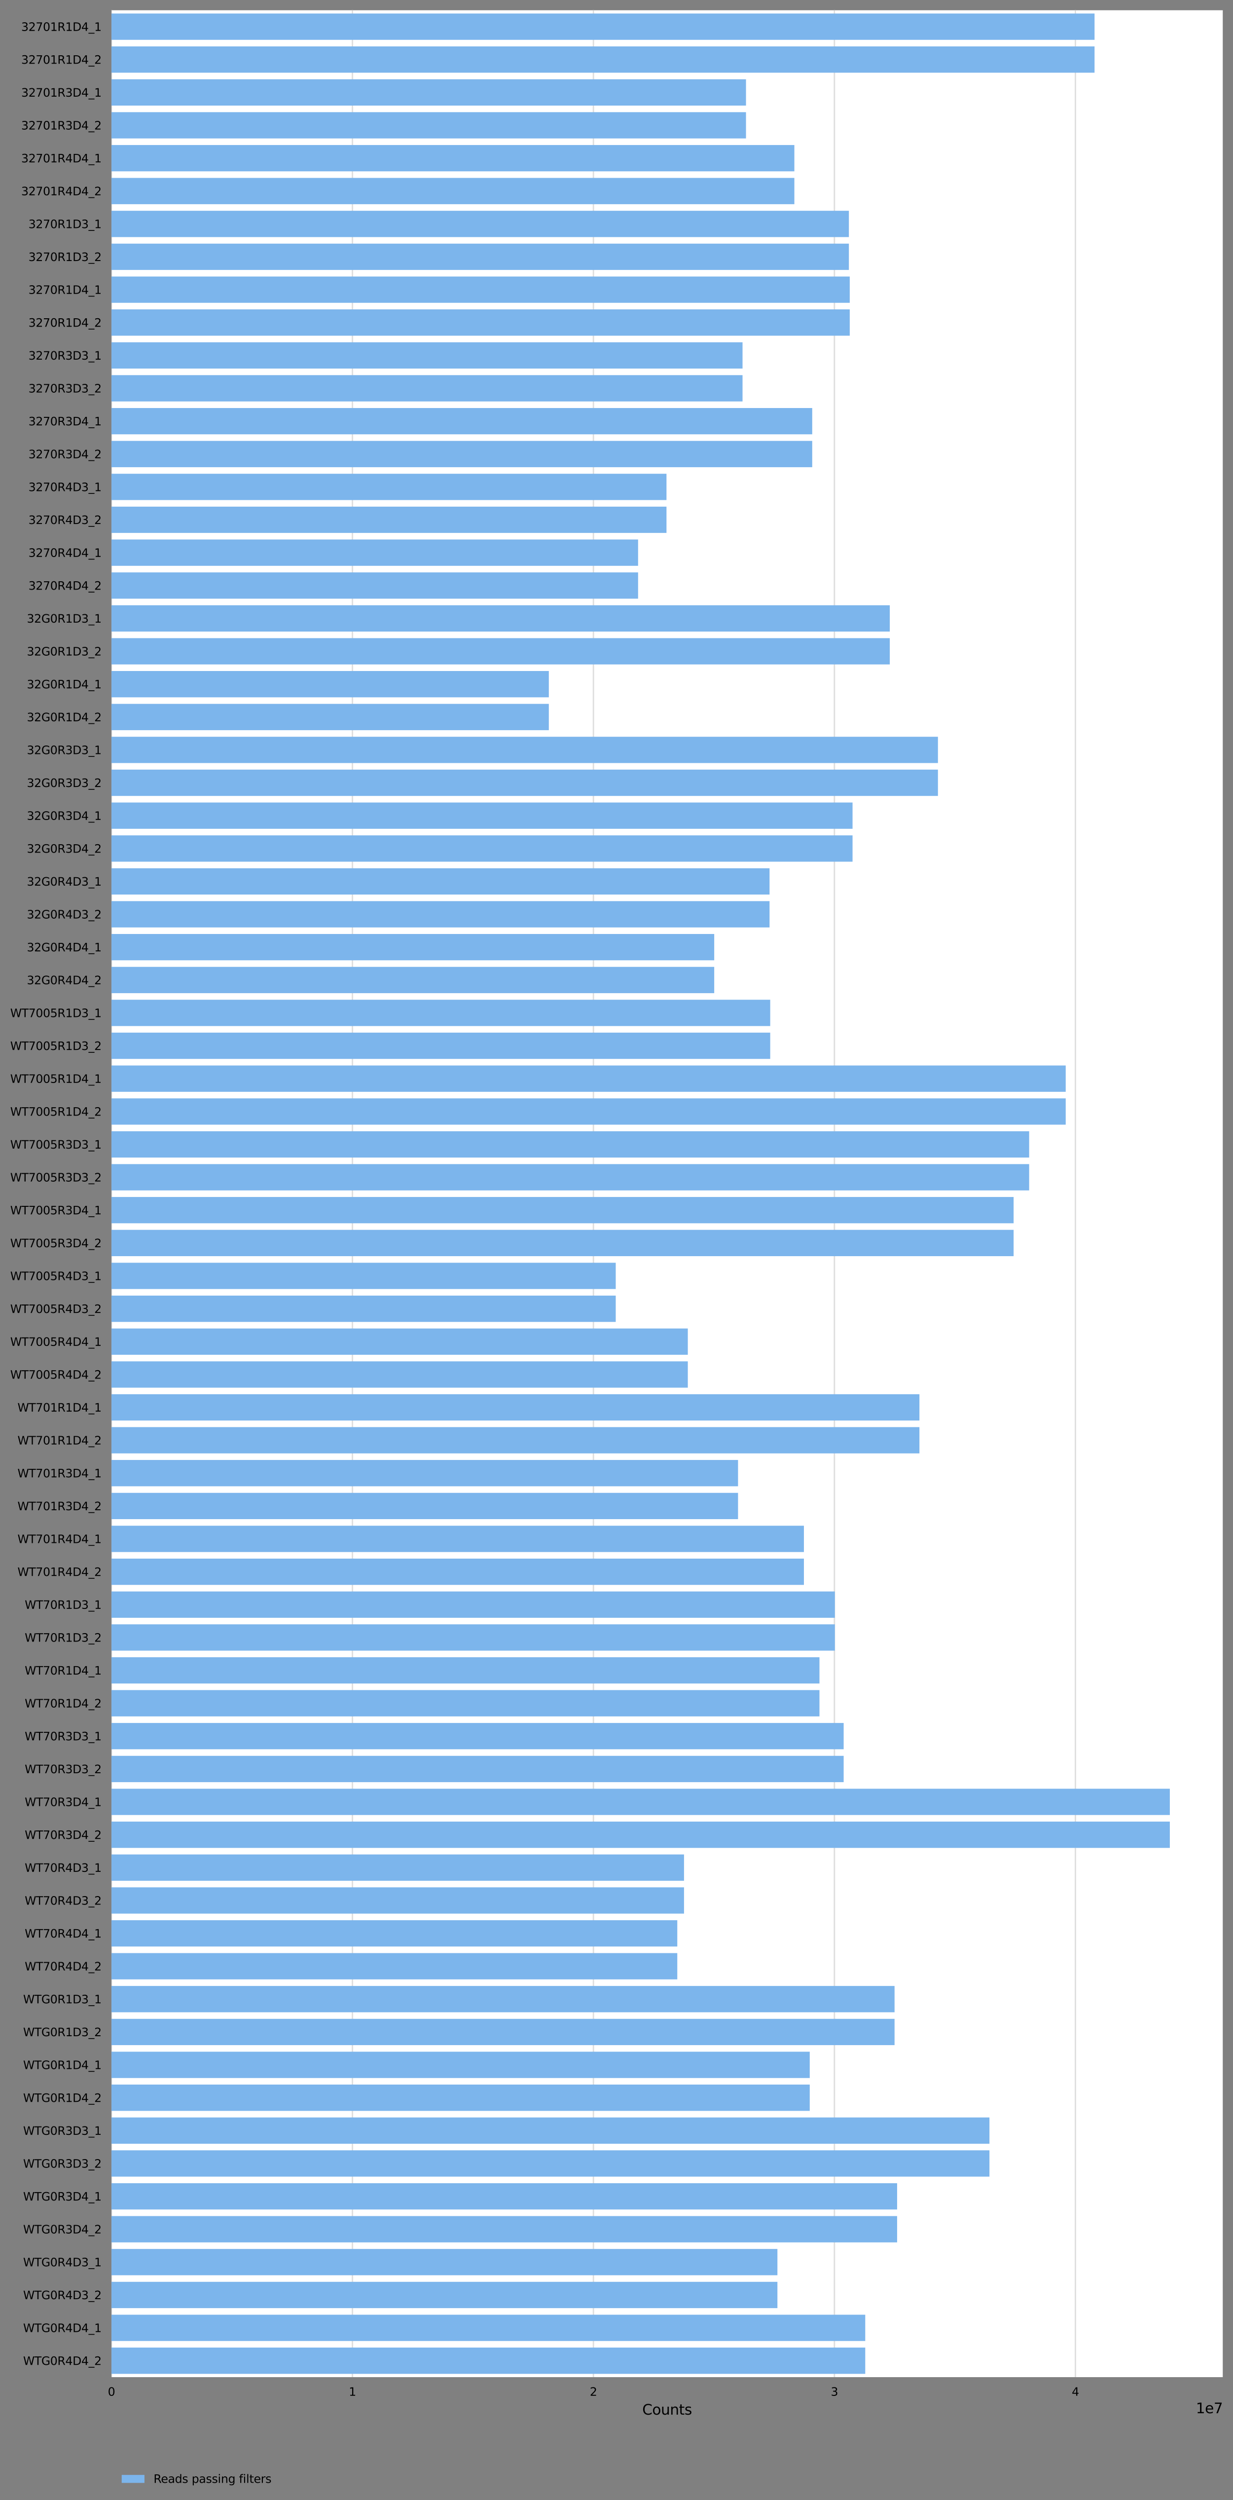 <?xml version="1.0" encoding="utf-8" standalone="no"?>
<!DOCTYPE svg PUBLIC "-//W3C//DTD SVG 1.1//EN"
  "http://www.w3.org/Graphics/SVG/1.1/DTD/svg11.dtd">
<svg xmlns:xlink="http://www.w3.org/1999/xlink" width="866.745pt" height="1756.76pt" viewBox="0 0 866.745 1756.76" xmlns="http://www.w3.org/2000/svg" version="1.1">
 <rect x="0" y="0" width="866.745" height="1756.76" fill="#808080" stroke="none"/>
 <defs>
  <style type="text/css">*{stroke-linejoin: round; stroke-linecap: butt}</style>
 </defs>
 <g id="figure_1">
  <g id="axes_1">
   <g id="patch_1">
    <path d="M 78.345 1670.4 
L 859.545 1670.4 
L 859.545 7.2 
L 78.345 7.2 
z
" style="fill: #ffffff"/>
   </g>
   <g id="matplotlib.axis_1">
    <g id="xtick_1">
     <g id="line2d_1">
      <path d="M 78.345 1670.4 
L 78.345 7.2 
" clip-path="url(#pc8b586eaca)" style="fill: none; stroke: #dedede; stroke-linecap: square"/>
     </g>
     <g id="text_1">
      <!-- 0 -->
      <g transform="translate(75.8 1683.479)scale(0.08 -0.08)">
       <defs>
        <path id="DejaVuSans-30" d="M 2034 4250 
Q 1547 4250 1301 3770 
Q 1056 3291 1056 2328 
Q 1056 1369 1301 889 
Q 1547 409 2034 409 
Q 2525 409 2770 889 
Q 3016 1369 3016 2328 
Q 3016 3291 2770 3770 
Q 2525 4250 2034 4250 
z
M 2034 4750 
Q 2819 4750 3233 4129 
Q 3647 3509 3647 2328 
Q 3647 1150 3233 529 
Q 2819 -91 2034 -91 
Q 1250 -91 836 529 
Q 422 1150 422 2328 
Q 422 3509 836 4129 
Q 1250 4750 2034 4750 
z
" transform="scale(0.016)"/>
       </defs>
       <use xlink:href="#DejaVuSans-30"/>
      </g>
     </g>
    </g>
    <g id="xtick_2">
     <g id="line2d_2">
      <path d="M 247.749 1670.4 
L 247.749 7.2 
" clip-path="url(#pc8b586eaca)" style="fill: none; stroke: #dedede; stroke-linecap: square"/>
     </g>
     <g id="text_2">
      <!-- 1 -->
      <g transform="translate(245.204 1683.479)scale(0.08 -0.08)">
       <defs>
        <path id="DejaVuSans-31" d="M 794 531 
L 1825 531 
L 1825 4091 
L 703 3866 
L 703 4441 
L 1819 4666 
L 2450 4666 
L 2450 531 
L 3481 531 
L 3481 0 
L 794 0 
L 794 531 
z
" transform="scale(0.016)"/>
       </defs>
       <use xlink:href="#DejaVuSans-31"/>
      </g>
     </g>
    </g>
    <g id="xtick_3">
     <g id="line2d_3">
      <path d="M 417.153 1670.4 
L 417.153 7.2 
" clip-path="url(#pc8b586eaca)" style="fill: none; stroke: #dedede; stroke-linecap: square"/>
     </g>
     <g id="text_3">
      <!-- 2 -->
      <g transform="translate(414.608 1683.479)scale(0.08 -0.08)">
       <defs>
        <path id="DejaVuSans-32" d="M 1228 531 
L 3431 531 
L 3431 0 
L 469 0 
L 469 531 
Q 828 903 1448 1529 
Q 2069 2156 2228 2338 
Q 2531 2678 2651 2914 
Q 2772 3150 2772 3378 
Q 2772 3750 2511 3984 
Q 2250 4219 1831 4219 
Q 1534 4219 1204 4116 
Q 875 4013 500 3803 
L 500 4441 
Q 881 4594 1212 4672 
Q 1544 4750 1819 4750 
Q 2544 4750 2975 4387 
Q 3406 4025 3406 3419 
Q 3406 3131 3298 2873 
Q 3191 2616 2906 2266 
Q 2828 2175 2409 1742 
Q 1991 1309 1228 531 
z
" transform="scale(0.016)"/>
       </defs>
       <use xlink:href="#DejaVuSans-32"/>
      </g>
     </g>
    </g>
    <g id="xtick_4">
     <g id="line2d_4">
      <path d="M 586.556 1670.4 
L 586.556 7.2 
" clip-path="url(#pc8b586eaca)" style="fill: none; stroke: #dedede; stroke-linecap: square"/>
     </g>
     <g id="text_4">
      <!-- 3 -->
      <g transform="translate(584.011 1683.479)scale(0.08 -0.08)">
       <defs>
        <path id="DejaVuSans-33" d="M 2597 2516 
Q 3050 2419 3304 2112 
Q 3559 1806 3559 1356 
Q 3559 666 3084 287 
Q 2609 -91 1734 -91 
Q 1441 -91 1130 -33 
Q 819 25 488 141 
L 488 750 
Q 750 597 1062 519 
Q 1375 441 1716 441 
Q 2309 441 2620 675 
Q 2931 909 2931 1356 
Q 2931 1769 2642 2001 
Q 2353 2234 1838 2234 
L 1294 2234 
L 1294 2753 
L 1863 2753 
Q 2328 2753 2575 2939 
Q 2822 3125 2822 3475 
Q 2822 3834 2567 4026 
Q 2313 4219 1838 4219 
Q 1578 4219 1281 4162 
Q 984 4106 628 3988 
L 628 4550 
Q 988 4650 1302 4700 
Q 1616 4750 1894 4750 
Q 2613 4750 3031 4423 
Q 3450 4097 3450 3541 
Q 3450 3153 3228 2886 
Q 3006 2619 2597 2516 
z
" transform="scale(0.016)"/>
       </defs>
       <use xlink:href="#DejaVuSans-33"/>
      </g>
     </g>
    </g>
    <g id="xtick_5">
     <g id="line2d_5">
      <path d="M 755.96 1670.4 
L 755.96 7.2 
" clip-path="url(#pc8b586eaca)" style="fill: none; stroke: #dedede; stroke-linecap: square"/>
     </g>
     <g id="text_5">
      <!-- 4 -->
      <g transform="translate(753.415 1683.479)scale(0.08 -0.08)">
       <defs>
        <path id="DejaVuSans-34" d="M 2419 4116 
L 825 1625 
L 2419 1625 
L 2419 4116 
z
M 2253 4666 
L 3047 4666 
L 3047 1625 
L 3713 1625 
L 3713 1100 
L 3047 1100 
L 3047 0 
L 2419 0 
L 2419 1100 
L 313 1100 
L 313 1709 
L 2253 4666 
z
" transform="scale(0.016)"/>
       </defs>
       <use xlink:href="#DejaVuSans-34"/>
      </g>
     </g>
    </g>
    <g id="text_6">
     <!-- Counts -->
     <g transform="translate(451.492 1696.741)scale(0.1 -0.1)">
      <defs>
       <path id="DejaVuSans-43" d="M 4122 4306 
L 4122 3641 
Q 3803 3938 3442 4084 
Q 3081 4231 2675 4231 
Q 1875 4231 1450 3742 
Q 1025 3253 1025 2328 
Q 1025 1406 1450 917 
Q 1875 428 2675 428 
Q 3081 428 3442 575 
Q 3803 722 4122 1019 
L 4122 359 
Q 3791 134 3420 21 
Q 3050 -91 2638 -91 
Q 1578 -91 968 557 
Q 359 1206 359 2328 
Q 359 3453 968 4101 
Q 1578 4750 2638 4750 
Q 3056 4750 3426 4639 
Q 3797 4528 4122 4306 
z
" transform="scale(0.016)"/>
       <path id="DejaVuSans-6f" d="M 1959 3097 
Q 1497 3097 1228 2736 
Q 959 2375 959 1747 
Q 959 1119 1226 758 
Q 1494 397 1959 397 
Q 2419 397 2687 759 
Q 2956 1122 2956 1747 
Q 2956 2369 2687 2733 
Q 2419 3097 1959 3097 
z
M 1959 3584 
Q 2709 3584 3137 3096 
Q 3566 2609 3566 1747 
Q 3566 888 3137 398 
Q 2709 -91 1959 -91 
Q 1206 -91 779 398 
Q 353 888 353 1747 
Q 353 2609 779 3096 
Q 1206 3584 1959 3584 
z
" transform="scale(0.016)"/>
       <path id="DejaVuSans-75" d="M 544 1381 
L 544 3500 
L 1119 3500 
L 1119 1403 
Q 1119 906 1312 657 
Q 1506 409 1894 409 
Q 2359 409 2629 706 
Q 2900 1003 2900 1516 
L 2900 3500 
L 3475 3500 
L 3475 0 
L 2900 0 
L 2900 538 
Q 2691 219 2414 64 
Q 2138 -91 1772 -91 
Q 1169 -91 856 284 
Q 544 659 544 1381 
z
M 1991 3584 
L 1991 3584 
z
" transform="scale(0.016)"/>
       <path id="DejaVuSans-6e" d="M 3513 2113 
L 3513 0 
L 2938 0 
L 2938 2094 
Q 2938 2591 2744 2837 
Q 2550 3084 2163 3084 
Q 1697 3084 1428 2787 
Q 1159 2491 1159 1978 
L 1159 0 
L 581 0 
L 581 3500 
L 1159 3500 
L 1159 2956 
Q 1366 3272 1645 3428 
Q 1925 3584 2291 3584 
Q 2894 3584 3203 3211 
Q 3513 2838 3513 2113 
z
" transform="scale(0.016)"/>
       <path id="DejaVuSans-74" d="M 1172 4494 
L 1172 3500 
L 2356 3500 
L 2356 3053 
L 1172 3053 
L 1172 1153 
Q 1172 725 1289 603 
Q 1406 481 1766 481 
L 2356 481 
L 2356 0 
L 1766 0 
Q 1100 0 847 248 
Q 594 497 594 1153 
L 594 3053 
L 172 3053 
L 172 3500 
L 594 3500 
L 594 4494 
L 1172 4494 
z
" transform="scale(0.016)"/>
       <path id="DejaVuSans-73" d="M 2834 3397 
L 2834 2853 
Q 2591 2978 2328 3040 
Q 2066 3103 1784 3103 
Q 1356 3103 1142 2972 
Q 928 2841 928 2578 
Q 928 2378 1081 2264 
Q 1234 2150 1697 2047 
L 1894 2003 
Q 2506 1872 2764 1633 
Q 3022 1394 3022 966 
Q 3022 478 2636 193 
Q 2250 -91 1575 -91 
Q 1294 -91 989 -36 
Q 684 19 347 128 
L 347 722 
Q 666 556 975 473 
Q 1284 391 1588 391 
Q 1994 391 2212 530 
Q 2431 669 2431 922 
Q 2431 1156 2273 1281 
Q 2116 1406 1581 1522 
L 1381 1569 
Q 847 1681 609 1914 
Q 372 2147 372 2553 
Q 372 3047 722 3315 
Q 1072 3584 1716 3584 
Q 2034 3584 2315 3537 
Q 2597 3491 2834 3397 
z
" transform="scale(0.016)"/>
      </defs>
      <use xlink:href="#DejaVuSans-43"/>
      <use xlink:href="#DejaVuSans-6f" x="69.824"/>
      <use xlink:href="#DejaVuSans-75" x="131.006"/>
      <use xlink:href="#DejaVuSans-6e" x="194.385"/>
      <use xlink:href="#DejaVuSans-74" x="257.764"/>
      <use xlink:href="#DejaVuSans-73" x="296.973"/>
     </g>
    </g>
    <g id="text_7">
     <!-- 1e7 -->
     <g transform="translate(840.667 1695.741)scale(0.1 -0.1)">
      <defs>
       <path id="DejaVuSans-65" d="M 3597 1894 
L 3597 1613 
L 953 1613 
Q 991 1019 1311 708 
Q 1631 397 2203 397 
Q 2534 397 2845 478 
Q 3156 559 3463 722 
L 3463 178 
Q 3153 47 2828 -22 
Q 2503 -91 2169 -91 
Q 1331 -91 842 396 
Q 353 884 353 1716 
Q 353 2575 817 3079 
Q 1281 3584 2069 3584 
Q 2775 3584 3186 3129 
Q 3597 2675 3597 1894 
z
M 3022 2063 
Q 3016 2534 2758 2815 
Q 2500 3097 2075 3097 
Q 1594 3097 1305 2825 
Q 1016 2553 972 2059 
L 3022 2063 
z
" transform="scale(0.016)"/>
       <path id="DejaVuSans-37" d="M 525 4666 
L 3525 4666 
L 3525 4397 
L 1831 0 
L 1172 0 
L 2766 4134 
L 525 4134 
L 525 4666 
z
" transform="scale(0.016)"/>
      </defs>
      <use xlink:href="#DejaVuSans-31"/>
      <use xlink:href="#DejaVuSans-65" x="63.623"/>
      <use xlink:href="#DejaVuSans-37" x="125.146"/>
     </g>
    </g>
   </g>
   <g id="matplotlib.axis_2">
    <g id="ytick_1">
     <g id="text_8">
      <!-- 32701R1D4_1 -->
      <g transform="translate(14.906 21.719)scale(0.08 -0.08)">
       <defs>
        <path id="DejaVuSans-52" d="M 2841 2188 
Q 3044 2119 3236 1894 
Q 3428 1669 3622 1275 
L 4263 0 
L 3584 0 
L 2988 1197 
Q 2756 1666 2539 1819 
Q 2322 1972 1947 1972 
L 1259 1972 
L 1259 0 
L 628 0 
L 628 4666 
L 2053 4666 
Q 2853 4666 3247 4331 
Q 3641 3997 3641 3322 
Q 3641 2881 3436 2590 
Q 3231 2300 2841 2188 
z
M 1259 4147 
L 1259 2491 
L 2053 2491 
Q 2509 2491 2742 2702 
Q 2975 2913 2975 3322 
Q 2975 3731 2742 3939 
Q 2509 4147 2053 4147 
L 1259 4147 
z
" transform="scale(0.016)"/>
        <path id="DejaVuSans-44" d="M 1259 4147 
L 1259 519 
L 2022 519 
Q 2988 519 3436 956 
Q 3884 1394 3884 2338 
Q 3884 3275 3436 3711 
Q 2988 4147 2022 4147 
L 1259 4147 
z
M 628 4666 
L 1925 4666 
Q 3281 4666 3915 4102 
Q 4550 3538 4550 2338 
Q 4550 1131 3912 565 
Q 3275 0 1925 0 
L 628 0 
L 628 4666 
z
" transform="scale(0.016)"/>
        <path id="DejaVuSans-5f" d="M 3263 -1063 
L 3263 -1509 
L -63 -1509 
L -63 -1063 
L 3263 -1063 
z
" transform="scale(0.016)"/>
       </defs>
       <use xlink:href="#DejaVuSans-33"/>
       <use xlink:href="#DejaVuSans-32" x="63.623"/>
       <use xlink:href="#DejaVuSans-37" x="127.246"/>
       <use xlink:href="#DejaVuSans-30" x="190.869"/>
       <use xlink:href="#DejaVuSans-31" x="254.492"/>
       <use xlink:href="#DejaVuSans-52" x="318.115"/>
       <use xlink:href="#DejaVuSans-31" x="387.598"/>
       <use xlink:href="#DejaVuSans-44" x="451.221"/>
       <use xlink:href="#DejaVuSans-34" x="528.223"/>
       <use xlink:href="#DejaVuSans-5f" x="591.846"/>
       <use xlink:href="#DejaVuSans-31" x="641.846"/>
      </g>
     </g>
    </g>
    <g id="ytick_2">
     <g id="text_9">
      <!-- 32701R1D4_2 -->
      <g transform="translate(14.906 44.819)scale(0.08 -0.08)">
       <use xlink:href="#DejaVuSans-33"/>
       <use xlink:href="#DejaVuSans-32" x="63.623"/>
       <use xlink:href="#DejaVuSans-37" x="127.246"/>
       <use xlink:href="#DejaVuSans-30" x="190.869"/>
       <use xlink:href="#DejaVuSans-31" x="254.492"/>
       <use xlink:href="#DejaVuSans-52" x="318.115"/>
       <use xlink:href="#DejaVuSans-31" x="387.598"/>
       <use xlink:href="#DejaVuSans-44" x="451.221"/>
       <use xlink:href="#DejaVuSans-34" x="528.223"/>
       <use xlink:href="#DejaVuSans-5f" x="591.846"/>
       <use xlink:href="#DejaVuSans-32" x="641.846"/>
      </g>
     </g>
    </g>
    <g id="ytick_3">
     <g id="text_10">
      <!-- 32701R3D4_1 -->
      <g transform="translate(14.906 67.919)scale(0.08 -0.08)">
       <use xlink:href="#DejaVuSans-33"/>
       <use xlink:href="#DejaVuSans-32" x="63.623"/>
       <use xlink:href="#DejaVuSans-37" x="127.246"/>
       <use xlink:href="#DejaVuSans-30" x="190.869"/>
       <use xlink:href="#DejaVuSans-31" x="254.492"/>
       <use xlink:href="#DejaVuSans-52" x="318.115"/>
       <use xlink:href="#DejaVuSans-33" x="387.598"/>
       <use xlink:href="#DejaVuSans-44" x="451.221"/>
       <use xlink:href="#DejaVuSans-34" x="528.223"/>
       <use xlink:href="#DejaVuSans-5f" x="591.846"/>
       <use xlink:href="#DejaVuSans-31" x="641.846"/>
      </g>
     </g>
    </g>
    <g id="ytick_4">
     <g id="text_11">
      <!-- 32701R3D4_2 -->
      <g transform="translate(14.906 91.019)scale(0.08 -0.08)">
       <use xlink:href="#DejaVuSans-33"/>
       <use xlink:href="#DejaVuSans-32" x="63.623"/>
       <use xlink:href="#DejaVuSans-37" x="127.246"/>
       <use xlink:href="#DejaVuSans-30" x="190.869"/>
       <use xlink:href="#DejaVuSans-31" x="254.492"/>
       <use xlink:href="#DejaVuSans-52" x="318.115"/>
       <use xlink:href="#DejaVuSans-33" x="387.598"/>
       <use xlink:href="#DejaVuSans-44" x="451.221"/>
       <use xlink:href="#DejaVuSans-34" x="528.223"/>
       <use xlink:href="#DejaVuSans-5f" x="591.846"/>
       <use xlink:href="#DejaVuSans-32" x="641.846"/>
      </g>
     </g>
    </g>
    <g id="ytick_5">
     <g id="text_12">
      <!-- 32701R4D4_1 -->
      <g transform="translate(14.906 114.119)scale(0.08 -0.08)">
       <use xlink:href="#DejaVuSans-33"/>
       <use xlink:href="#DejaVuSans-32" x="63.623"/>
       <use xlink:href="#DejaVuSans-37" x="127.246"/>
       <use xlink:href="#DejaVuSans-30" x="190.869"/>
       <use xlink:href="#DejaVuSans-31" x="254.492"/>
       <use xlink:href="#DejaVuSans-52" x="318.115"/>
       <use xlink:href="#DejaVuSans-34" x="387.598"/>
       <use xlink:href="#DejaVuSans-44" x="451.221"/>
       <use xlink:href="#DejaVuSans-34" x="528.223"/>
       <use xlink:href="#DejaVuSans-5f" x="591.846"/>
       <use xlink:href="#DejaVuSans-31" x="641.846"/>
      </g>
     </g>
    </g>
    <g id="ytick_6">
     <g id="text_13">
      <!-- 32701R4D4_2 -->
      <g transform="translate(14.906 137.219)scale(0.08 -0.08)">
       <use xlink:href="#DejaVuSans-33"/>
       <use xlink:href="#DejaVuSans-32" x="63.623"/>
       <use xlink:href="#DejaVuSans-37" x="127.246"/>
       <use xlink:href="#DejaVuSans-30" x="190.869"/>
       <use xlink:href="#DejaVuSans-31" x="254.492"/>
       <use xlink:href="#DejaVuSans-52" x="318.115"/>
       <use xlink:href="#DejaVuSans-34" x="387.598"/>
       <use xlink:href="#DejaVuSans-44" x="451.221"/>
       <use xlink:href="#DejaVuSans-34" x="528.223"/>
       <use xlink:href="#DejaVuSans-5f" x="591.846"/>
       <use xlink:href="#DejaVuSans-32" x="641.846"/>
      </g>
     </g>
    </g>
    <g id="ytick_7">
     <g id="text_14">
      <!-- 3270R1D3_1 -->
      <g transform="translate(19.996 160.319)scale(0.08 -0.08)">
       <use xlink:href="#DejaVuSans-33"/>
       <use xlink:href="#DejaVuSans-32" x="63.623"/>
       <use xlink:href="#DejaVuSans-37" x="127.246"/>
       <use xlink:href="#DejaVuSans-30" x="190.869"/>
       <use xlink:href="#DejaVuSans-52" x="254.492"/>
       <use xlink:href="#DejaVuSans-31" x="323.975"/>
       <use xlink:href="#DejaVuSans-44" x="387.598"/>
       <use xlink:href="#DejaVuSans-33" x="464.6"/>
       <use xlink:href="#DejaVuSans-5f" x="528.223"/>
       <use xlink:href="#DejaVuSans-31" x="578.223"/>
      </g>
     </g>
    </g>
    <g id="ytick_8">
     <g id="text_15">
      <!-- 3270R1D3_2 -->
      <g transform="translate(19.996 183.419)scale(0.08 -0.08)">
       <use xlink:href="#DejaVuSans-33"/>
       <use xlink:href="#DejaVuSans-32" x="63.623"/>
       <use xlink:href="#DejaVuSans-37" x="127.246"/>
       <use xlink:href="#DejaVuSans-30" x="190.869"/>
       <use xlink:href="#DejaVuSans-52" x="254.492"/>
       <use xlink:href="#DejaVuSans-31" x="323.975"/>
       <use xlink:href="#DejaVuSans-44" x="387.598"/>
       <use xlink:href="#DejaVuSans-33" x="464.6"/>
       <use xlink:href="#DejaVuSans-5f" x="528.223"/>
       <use xlink:href="#DejaVuSans-32" x="578.223"/>
      </g>
     </g>
    </g>
    <g id="ytick_9">
     <g id="text_16">
      <!-- 3270R1D4_1 -->
      <g transform="translate(19.996 206.519)scale(0.08 -0.08)">
       <use xlink:href="#DejaVuSans-33"/>
       <use xlink:href="#DejaVuSans-32" x="63.623"/>
       <use xlink:href="#DejaVuSans-37" x="127.246"/>
       <use xlink:href="#DejaVuSans-30" x="190.869"/>
       <use xlink:href="#DejaVuSans-52" x="254.492"/>
       <use xlink:href="#DejaVuSans-31" x="323.975"/>
       <use xlink:href="#DejaVuSans-44" x="387.598"/>
       <use xlink:href="#DejaVuSans-34" x="464.6"/>
       <use xlink:href="#DejaVuSans-5f" x="528.223"/>
       <use xlink:href="#DejaVuSans-31" x="578.223"/>
      </g>
     </g>
    </g>
    <g id="ytick_10">
     <g id="text_17">
      <!-- 3270R1D4_2 -->
      <g transform="translate(19.996 229.619)scale(0.08 -0.08)">
       <use xlink:href="#DejaVuSans-33"/>
       <use xlink:href="#DejaVuSans-32" x="63.623"/>
       <use xlink:href="#DejaVuSans-37" x="127.246"/>
       <use xlink:href="#DejaVuSans-30" x="190.869"/>
       <use xlink:href="#DejaVuSans-52" x="254.492"/>
       <use xlink:href="#DejaVuSans-31" x="323.975"/>
       <use xlink:href="#DejaVuSans-44" x="387.598"/>
       <use xlink:href="#DejaVuSans-34" x="464.6"/>
       <use xlink:href="#DejaVuSans-5f" x="528.223"/>
       <use xlink:href="#DejaVuSans-32" x="578.223"/>
      </g>
     </g>
    </g>
    <g id="ytick_11">
     <g id="text_18">
      <!-- 3270R3D3_1 -->
      <g transform="translate(19.996 252.719)scale(0.08 -0.08)">
       <use xlink:href="#DejaVuSans-33"/>
       <use xlink:href="#DejaVuSans-32" x="63.623"/>
       <use xlink:href="#DejaVuSans-37" x="127.246"/>
       <use xlink:href="#DejaVuSans-30" x="190.869"/>
       <use xlink:href="#DejaVuSans-52" x="254.492"/>
       <use xlink:href="#DejaVuSans-33" x="323.975"/>
       <use xlink:href="#DejaVuSans-44" x="387.598"/>
       <use xlink:href="#DejaVuSans-33" x="464.6"/>
       <use xlink:href="#DejaVuSans-5f" x="528.223"/>
       <use xlink:href="#DejaVuSans-31" x="578.223"/>
      </g>
     </g>
    </g>
    <g id="ytick_12">
     <g id="text_19">
      <!-- 3270R3D3_2 -->
      <g transform="translate(19.996 275.819)scale(0.08 -0.08)">
       <use xlink:href="#DejaVuSans-33"/>
       <use xlink:href="#DejaVuSans-32" x="63.623"/>
       <use xlink:href="#DejaVuSans-37" x="127.246"/>
       <use xlink:href="#DejaVuSans-30" x="190.869"/>
       <use xlink:href="#DejaVuSans-52" x="254.492"/>
       <use xlink:href="#DejaVuSans-33" x="323.975"/>
       <use xlink:href="#DejaVuSans-44" x="387.598"/>
       <use xlink:href="#DejaVuSans-33" x="464.6"/>
       <use xlink:href="#DejaVuSans-5f" x="528.223"/>
       <use xlink:href="#DejaVuSans-32" x="578.223"/>
      </g>
     </g>
    </g>
    <g id="ytick_13">
     <g id="text_20">
      <!-- 3270R3D4_1 -->
      <g transform="translate(19.996 298.919)scale(0.08 -0.08)">
       <use xlink:href="#DejaVuSans-33"/>
       <use xlink:href="#DejaVuSans-32" x="63.623"/>
       <use xlink:href="#DejaVuSans-37" x="127.246"/>
       <use xlink:href="#DejaVuSans-30" x="190.869"/>
       <use xlink:href="#DejaVuSans-52" x="254.492"/>
       <use xlink:href="#DejaVuSans-33" x="323.975"/>
       <use xlink:href="#DejaVuSans-44" x="387.598"/>
       <use xlink:href="#DejaVuSans-34" x="464.6"/>
       <use xlink:href="#DejaVuSans-5f" x="528.223"/>
       <use xlink:href="#DejaVuSans-31" x="578.223"/>
      </g>
     </g>
    </g>
    <g id="ytick_14">
     <g id="text_21">
      <!-- 3270R3D4_2 -->
      <g transform="translate(19.996 322.019)scale(0.08 -0.08)">
       <use xlink:href="#DejaVuSans-33"/>
       <use xlink:href="#DejaVuSans-32" x="63.623"/>
       <use xlink:href="#DejaVuSans-37" x="127.246"/>
       <use xlink:href="#DejaVuSans-30" x="190.869"/>
       <use xlink:href="#DejaVuSans-52" x="254.492"/>
       <use xlink:href="#DejaVuSans-33" x="323.975"/>
       <use xlink:href="#DejaVuSans-44" x="387.598"/>
       <use xlink:href="#DejaVuSans-34" x="464.6"/>
       <use xlink:href="#DejaVuSans-5f" x="528.223"/>
       <use xlink:href="#DejaVuSans-32" x="578.223"/>
      </g>
     </g>
    </g>
    <g id="ytick_15">
     <g id="text_22">
      <!-- 3270R4D3_1 -->
      <g transform="translate(19.996 345.119)scale(0.08 -0.08)">
       <use xlink:href="#DejaVuSans-33"/>
       <use xlink:href="#DejaVuSans-32" x="63.623"/>
       <use xlink:href="#DejaVuSans-37" x="127.246"/>
       <use xlink:href="#DejaVuSans-30" x="190.869"/>
       <use xlink:href="#DejaVuSans-52" x="254.492"/>
       <use xlink:href="#DejaVuSans-34" x="323.975"/>
       <use xlink:href="#DejaVuSans-44" x="387.598"/>
       <use xlink:href="#DejaVuSans-33" x="464.6"/>
       <use xlink:href="#DejaVuSans-5f" x="528.223"/>
       <use xlink:href="#DejaVuSans-31" x="578.223"/>
      </g>
     </g>
    </g>
    <g id="ytick_16">
     <g id="text_23">
      <!-- 3270R4D3_2 -->
      <g transform="translate(19.996 368.219)scale(0.08 -0.08)">
       <use xlink:href="#DejaVuSans-33"/>
       <use xlink:href="#DejaVuSans-32" x="63.623"/>
       <use xlink:href="#DejaVuSans-37" x="127.246"/>
       <use xlink:href="#DejaVuSans-30" x="190.869"/>
       <use xlink:href="#DejaVuSans-52" x="254.492"/>
       <use xlink:href="#DejaVuSans-34" x="323.975"/>
       <use xlink:href="#DejaVuSans-44" x="387.598"/>
       <use xlink:href="#DejaVuSans-33" x="464.6"/>
       <use xlink:href="#DejaVuSans-5f" x="528.223"/>
       <use xlink:href="#DejaVuSans-32" x="578.223"/>
      </g>
     </g>
    </g>
    <g id="ytick_17">
     <g id="text_24">
      <!-- 3270R4D4_1 -->
      <g transform="translate(19.996 391.319)scale(0.08 -0.08)">
       <use xlink:href="#DejaVuSans-33"/>
       <use xlink:href="#DejaVuSans-32" x="63.623"/>
       <use xlink:href="#DejaVuSans-37" x="127.246"/>
       <use xlink:href="#DejaVuSans-30" x="190.869"/>
       <use xlink:href="#DejaVuSans-52" x="254.492"/>
       <use xlink:href="#DejaVuSans-34" x="323.975"/>
       <use xlink:href="#DejaVuSans-44" x="387.598"/>
       <use xlink:href="#DejaVuSans-34" x="464.6"/>
       <use xlink:href="#DejaVuSans-5f" x="528.223"/>
       <use xlink:href="#DejaVuSans-31" x="578.223"/>
      </g>
     </g>
    </g>
    <g id="ytick_18">
     <g id="text_25">
      <!-- 3270R4D4_2 -->
      <g transform="translate(19.996 414.419)scale(0.08 -0.08)">
       <use xlink:href="#DejaVuSans-33"/>
       <use xlink:href="#DejaVuSans-32" x="63.623"/>
       <use xlink:href="#DejaVuSans-37" x="127.246"/>
       <use xlink:href="#DejaVuSans-30" x="190.869"/>
       <use xlink:href="#DejaVuSans-52" x="254.492"/>
       <use xlink:href="#DejaVuSans-34" x="323.975"/>
       <use xlink:href="#DejaVuSans-44" x="387.598"/>
       <use xlink:href="#DejaVuSans-34" x="464.6"/>
       <use xlink:href="#DejaVuSans-5f" x="528.223"/>
       <use xlink:href="#DejaVuSans-32" x="578.223"/>
      </g>
     </g>
    </g>
    <g id="ytick_19">
     <g id="text_26">
      <!-- 32G0R1D3_1 -->
      <g transform="translate(18.887 437.519)scale(0.08 -0.08)">
       <defs>
        <path id="DejaVuSans-47" d="M 3809 666 
L 3809 1919 
L 2778 1919 
L 2778 2438 
L 4434 2438 
L 4434 434 
Q 4069 175 3628 42 
Q 3188 -91 2688 -91 
Q 1594 -91 976 548 
Q 359 1188 359 2328 
Q 359 3472 976 4111 
Q 1594 4750 2688 4750 
Q 3144 4750 3555 4637 
Q 3966 4525 4313 4306 
L 4313 3634 
Q 3963 3931 3569 4081 
Q 3175 4231 2741 4231 
Q 1884 4231 1454 3753 
Q 1025 3275 1025 2328 
Q 1025 1384 1454 906 
Q 1884 428 2741 428 
Q 3075 428 3337 486 
Q 3600 544 3809 666 
z
" transform="scale(0.016)"/>
       </defs>
       <use xlink:href="#DejaVuSans-33"/>
       <use xlink:href="#DejaVuSans-32" x="63.623"/>
       <use xlink:href="#DejaVuSans-47" x="127.246"/>
       <use xlink:href="#DejaVuSans-30" x="204.736"/>
       <use xlink:href="#DejaVuSans-52" x="268.359"/>
       <use xlink:href="#DejaVuSans-31" x="337.842"/>
       <use xlink:href="#DejaVuSans-44" x="401.465"/>
       <use xlink:href="#DejaVuSans-33" x="478.467"/>
       <use xlink:href="#DejaVuSans-5f" x="542.09"/>
       <use xlink:href="#DejaVuSans-31" x="592.09"/>
      </g>
     </g>
    </g>
    <g id="ytick_20">
     <g id="text_27">
      <!-- 32G0R1D3_2 -->
      <g transform="translate(18.887 460.619)scale(0.08 -0.08)">
       <use xlink:href="#DejaVuSans-33"/>
       <use xlink:href="#DejaVuSans-32" x="63.623"/>
       <use xlink:href="#DejaVuSans-47" x="127.246"/>
       <use xlink:href="#DejaVuSans-30" x="204.736"/>
       <use xlink:href="#DejaVuSans-52" x="268.359"/>
       <use xlink:href="#DejaVuSans-31" x="337.842"/>
       <use xlink:href="#DejaVuSans-44" x="401.465"/>
       <use xlink:href="#DejaVuSans-33" x="478.467"/>
       <use xlink:href="#DejaVuSans-5f" x="542.09"/>
       <use xlink:href="#DejaVuSans-32" x="592.09"/>
      </g>
     </g>
    </g>
    <g id="ytick_21">
     <g id="text_28">
      <!-- 32G0R1D4_1 -->
      <g transform="translate(18.887 483.719)scale(0.08 -0.08)">
       <use xlink:href="#DejaVuSans-33"/>
       <use xlink:href="#DejaVuSans-32" x="63.623"/>
       <use xlink:href="#DejaVuSans-47" x="127.246"/>
       <use xlink:href="#DejaVuSans-30" x="204.736"/>
       <use xlink:href="#DejaVuSans-52" x="268.359"/>
       <use xlink:href="#DejaVuSans-31" x="337.842"/>
       <use xlink:href="#DejaVuSans-44" x="401.465"/>
       <use xlink:href="#DejaVuSans-34" x="478.467"/>
       <use xlink:href="#DejaVuSans-5f" x="542.09"/>
       <use xlink:href="#DejaVuSans-31" x="592.09"/>
      </g>
     </g>
    </g>
    <g id="ytick_22">
     <g id="text_29">
      <!-- 32G0R1D4_2 -->
      <g transform="translate(18.887 506.819)scale(0.08 -0.08)">
       <use xlink:href="#DejaVuSans-33"/>
       <use xlink:href="#DejaVuSans-32" x="63.623"/>
       <use xlink:href="#DejaVuSans-47" x="127.246"/>
       <use xlink:href="#DejaVuSans-30" x="204.736"/>
       <use xlink:href="#DejaVuSans-52" x="268.359"/>
       <use xlink:href="#DejaVuSans-31" x="337.842"/>
       <use xlink:href="#DejaVuSans-44" x="401.465"/>
       <use xlink:href="#DejaVuSans-34" x="478.467"/>
       <use xlink:href="#DejaVuSans-5f" x="542.09"/>
       <use xlink:href="#DejaVuSans-32" x="592.09"/>
      </g>
     </g>
    </g>
    <g id="ytick_23">
     <g id="text_30">
      <!-- 32G0R3D3_1 -->
      <g transform="translate(18.887 529.919)scale(0.08 -0.08)">
       <use xlink:href="#DejaVuSans-33"/>
       <use xlink:href="#DejaVuSans-32" x="63.623"/>
       <use xlink:href="#DejaVuSans-47" x="127.246"/>
       <use xlink:href="#DejaVuSans-30" x="204.736"/>
       <use xlink:href="#DejaVuSans-52" x="268.359"/>
       <use xlink:href="#DejaVuSans-33" x="337.842"/>
       <use xlink:href="#DejaVuSans-44" x="401.465"/>
       <use xlink:href="#DejaVuSans-33" x="478.467"/>
       <use xlink:href="#DejaVuSans-5f" x="542.09"/>
       <use xlink:href="#DejaVuSans-31" x="592.09"/>
      </g>
     </g>
    </g>
    <g id="ytick_24">
     <g id="text_31">
      <!-- 32G0R3D3_2 -->
      <g transform="translate(18.887 553.019)scale(0.08 -0.08)">
       <use xlink:href="#DejaVuSans-33"/>
       <use xlink:href="#DejaVuSans-32" x="63.623"/>
       <use xlink:href="#DejaVuSans-47" x="127.246"/>
       <use xlink:href="#DejaVuSans-30" x="204.736"/>
       <use xlink:href="#DejaVuSans-52" x="268.359"/>
       <use xlink:href="#DejaVuSans-33" x="337.842"/>
       <use xlink:href="#DejaVuSans-44" x="401.465"/>
       <use xlink:href="#DejaVuSans-33" x="478.467"/>
       <use xlink:href="#DejaVuSans-5f" x="542.09"/>
       <use xlink:href="#DejaVuSans-32" x="592.09"/>
      </g>
     </g>
    </g>
    <g id="ytick_25">
     <g id="text_32">
      <!-- 32G0R3D4_1 -->
      <g transform="translate(18.887 576.119)scale(0.08 -0.08)">
       <use xlink:href="#DejaVuSans-33"/>
       <use xlink:href="#DejaVuSans-32" x="63.623"/>
       <use xlink:href="#DejaVuSans-47" x="127.246"/>
       <use xlink:href="#DejaVuSans-30" x="204.736"/>
       <use xlink:href="#DejaVuSans-52" x="268.359"/>
       <use xlink:href="#DejaVuSans-33" x="337.842"/>
       <use xlink:href="#DejaVuSans-44" x="401.465"/>
       <use xlink:href="#DejaVuSans-34" x="478.467"/>
       <use xlink:href="#DejaVuSans-5f" x="542.09"/>
       <use xlink:href="#DejaVuSans-31" x="592.09"/>
      </g>
     </g>
    </g>
    <g id="ytick_26">
     <g id="text_33">
      <!-- 32G0R3D4_2 -->
      <g transform="translate(18.887 599.219)scale(0.08 -0.08)">
       <use xlink:href="#DejaVuSans-33"/>
       <use xlink:href="#DejaVuSans-32" x="63.623"/>
       <use xlink:href="#DejaVuSans-47" x="127.246"/>
       <use xlink:href="#DejaVuSans-30" x="204.736"/>
       <use xlink:href="#DejaVuSans-52" x="268.359"/>
       <use xlink:href="#DejaVuSans-33" x="337.842"/>
       <use xlink:href="#DejaVuSans-44" x="401.465"/>
       <use xlink:href="#DejaVuSans-34" x="478.467"/>
       <use xlink:href="#DejaVuSans-5f" x="542.09"/>
       <use xlink:href="#DejaVuSans-32" x="592.09"/>
      </g>
     </g>
    </g>
    <g id="ytick_27">
     <g id="text_34">
      <!-- 32G0R4D3_1 -->
      <g transform="translate(18.887 622.319)scale(0.08 -0.08)">
       <use xlink:href="#DejaVuSans-33"/>
       <use xlink:href="#DejaVuSans-32" x="63.623"/>
       <use xlink:href="#DejaVuSans-47" x="127.246"/>
       <use xlink:href="#DejaVuSans-30" x="204.736"/>
       <use xlink:href="#DejaVuSans-52" x="268.359"/>
       <use xlink:href="#DejaVuSans-34" x="337.842"/>
       <use xlink:href="#DejaVuSans-44" x="401.465"/>
       <use xlink:href="#DejaVuSans-33" x="478.467"/>
       <use xlink:href="#DejaVuSans-5f" x="542.09"/>
       <use xlink:href="#DejaVuSans-31" x="592.09"/>
      </g>
     </g>
    </g>
    <g id="ytick_28">
     <g id="text_35">
      <!-- 32G0R4D3_2 -->
      <g transform="translate(18.887 645.419)scale(0.08 -0.08)">
       <use xlink:href="#DejaVuSans-33"/>
       <use xlink:href="#DejaVuSans-32" x="63.623"/>
       <use xlink:href="#DejaVuSans-47" x="127.246"/>
       <use xlink:href="#DejaVuSans-30" x="204.736"/>
       <use xlink:href="#DejaVuSans-52" x="268.359"/>
       <use xlink:href="#DejaVuSans-34" x="337.842"/>
       <use xlink:href="#DejaVuSans-44" x="401.465"/>
       <use xlink:href="#DejaVuSans-33" x="478.467"/>
       <use xlink:href="#DejaVuSans-5f" x="542.09"/>
       <use xlink:href="#DejaVuSans-32" x="592.09"/>
      </g>
     </g>
    </g>
    <g id="ytick_29">
     <g id="text_36">
      <!-- 32G0R4D4_1 -->
      <g transform="translate(18.887 668.519)scale(0.08 -0.08)">
       <use xlink:href="#DejaVuSans-33"/>
       <use xlink:href="#DejaVuSans-32" x="63.623"/>
       <use xlink:href="#DejaVuSans-47" x="127.246"/>
       <use xlink:href="#DejaVuSans-30" x="204.736"/>
       <use xlink:href="#DejaVuSans-52" x="268.359"/>
       <use xlink:href="#DejaVuSans-34" x="337.842"/>
       <use xlink:href="#DejaVuSans-44" x="401.465"/>
       <use xlink:href="#DejaVuSans-34" x="478.467"/>
       <use xlink:href="#DejaVuSans-5f" x="542.09"/>
       <use xlink:href="#DejaVuSans-31" x="592.09"/>
      </g>
     </g>
    </g>
    <g id="ytick_30">
     <g id="text_37">
      <!-- 32G0R4D4_2 -->
      <g transform="translate(18.887 691.619)scale(0.08 -0.08)">
       <use xlink:href="#DejaVuSans-33"/>
       <use xlink:href="#DejaVuSans-32" x="63.623"/>
       <use xlink:href="#DejaVuSans-47" x="127.246"/>
       <use xlink:href="#DejaVuSans-30" x="204.736"/>
       <use xlink:href="#DejaVuSans-52" x="268.359"/>
       <use xlink:href="#DejaVuSans-34" x="337.842"/>
       <use xlink:href="#DejaVuSans-44" x="401.465"/>
       <use xlink:href="#DejaVuSans-34" x="478.467"/>
       <use xlink:href="#DejaVuSans-5f" x="542.09"/>
       <use xlink:href="#DejaVuSans-32" x="592.09"/>
      </g>
     </g>
    </g>
    <g id="ytick_31">
     <g id="text_38">
      <!-- WT7005R1D3_1 -->
      <g transform="translate(7.2 714.719)scale(0.08 -0.08)">
       <defs>
        <path id="DejaVuSans-57" d="M 213 4666 
L 850 4666 
L 1831 722 
L 2809 4666 
L 3519 4666 
L 4500 722 
L 5478 4666 
L 6119 4666 
L 4947 0 
L 4153 0 
L 3169 4050 
L 2175 0 
L 1381 0 
L 213 4666 
z
" transform="scale(0.016)"/>
        <path id="DejaVuSans-54" d="M -19 4666 
L 3928 4666 
L 3928 4134 
L 2272 4134 
L 2272 0 
L 1638 0 
L 1638 4134 
L -19 4134 
L -19 4666 
z
" transform="scale(0.016)"/>
        <path id="DejaVuSans-35" d="M 691 4666 
L 3169 4666 
L 3169 4134 
L 1269 4134 
L 1269 2991 
Q 1406 3038 1543 3061 
Q 1681 3084 1819 3084 
Q 2600 3084 3056 2656 
Q 3513 2228 3513 1497 
Q 3513 744 3044 326 
Q 2575 -91 1722 -91 
Q 1428 -91 1123 -41 
Q 819 9 494 109 
L 494 744 
Q 775 591 1075 516 
Q 1375 441 1709 441 
Q 2250 441 2565 725 
Q 2881 1009 2881 1497 
Q 2881 1984 2565 2268 
Q 2250 2553 1709 2553 
Q 1456 2553 1204 2497 
Q 953 2441 691 2322 
L 691 4666 
z
" transform="scale(0.016)"/>
       </defs>
       <use xlink:href="#DejaVuSans-57"/>
       <use xlink:href="#DejaVuSans-54" x="98.877"/>
       <use xlink:href="#DejaVuSans-37" x="159.961"/>
       <use xlink:href="#DejaVuSans-30" x="223.584"/>
       <use xlink:href="#DejaVuSans-30" x="287.207"/>
       <use xlink:href="#DejaVuSans-35" x="350.83"/>
       <use xlink:href="#DejaVuSans-52" x="414.453"/>
       <use xlink:href="#DejaVuSans-31" x="483.936"/>
       <use xlink:href="#DejaVuSans-44" x="547.559"/>
       <use xlink:href="#DejaVuSans-33" x="624.561"/>
       <use xlink:href="#DejaVuSans-5f" x="688.184"/>
       <use xlink:href="#DejaVuSans-31" x="738.184"/>
      </g>
     </g>
    </g>
    <g id="ytick_32">
     <g id="text_39">
      <!-- WT7005R1D3_2 -->
      <g transform="translate(7.2 737.819)scale(0.08 -0.08)">
       <use xlink:href="#DejaVuSans-57"/>
       <use xlink:href="#DejaVuSans-54" x="98.877"/>
       <use xlink:href="#DejaVuSans-37" x="159.961"/>
       <use xlink:href="#DejaVuSans-30" x="223.584"/>
       <use xlink:href="#DejaVuSans-30" x="287.207"/>
       <use xlink:href="#DejaVuSans-35" x="350.83"/>
       <use xlink:href="#DejaVuSans-52" x="414.453"/>
       <use xlink:href="#DejaVuSans-31" x="483.936"/>
       <use xlink:href="#DejaVuSans-44" x="547.559"/>
       <use xlink:href="#DejaVuSans-33" x="624.561"/>
       <use xlink:href="#DejaVuSans-5f" x="688.184"/>
       <use xlink:href="#DejaVuSans-32" x="738.184"/>
      </g>
     </g>
    </g>
    <g id="ytick_33">
     <g id="text_40">
      <!-- WT7005R1D4_1 -->
      <g transform="translate(7.2 760.919)scale(0.08 -0.08)">
       <use xlink:href="#DejaVuSans-57"/>
       <use xlink:href="#DejaVuSans-54" x="98.877"/>
       <use xlink:href="#DejaVuSans-37" x="159.961"/>
       <use xlink:href="#DejaVuSans-30" x="223.584"/>
       <use xlink:href="#DejaVuSans-30" x="287.207"/>
       <use xlink:href="#DejaVuSans-35" x="350.83"/>
       <use xlink:href="#DejaVuSans-52" x="414.453"/>
       <use xlink:href="#DejaVuSans-31" x="483.936"/>
       <use xlink:href="#DejaVuSans-44" x="547.559"/>
       <use xlink:href="#DejaVuSans-34" x="624.561"/>
       <use xlink:href="#DejaVuSans-5f" x="688.184"/>
       <use xlink:href="#DejaVuSans-31" x="738.184"/>
      </g>
     </g>
    </g>
    <g id="ytick_34">
     <g id="text_41">
      <!-- WT7005R1D4_2 -->
      <g transform="translate(7.2 784.019)scale(0.08 -0.08)">
       <use xlink:href="#DejaVuSans-57"/>
       <use xlink:href="#DejaVuSans-54" x="98.877"/>
       <use xlink:href="#DejaVuSans-37" x="159.961"/>
       <use xlink:href="#DejaVuSans-30" x="223.584"/>
       <use xlink:href="#DejaVuSans-30" x="287.207"/>
       <use xlink:href="#DejaVuSans-35" x="350.83"/>
       <use xlink:href="#DejaVuSans-52" x="414.453"/>
       <use xlink:href="#DejaVuSans-31" x="483.936"/>
       <use xlink:href="#DejaVuSans-44" x="547.559"/>
       <use xlink:href="#DejaVuSans-34" x="624.561"/>
       <use xlink:href="#DejaVuSans-5f" x="688.184"/>
       <use xlink:href="#DejaVuSans-32" x="738.184"/>
      </g>
     </g>
    </g>
    <g id="ytick_35">
     <g id="text_42">
      <!-- WT7005R3D3_1 -->
      <g transform="translate(7.2 807.119)scale(0.08 -0.08)">
       <use xlink:href="#DejaVuSans-57"/>
       <use xlink:href="#DejaVuSans-54" x="98.877"/>
       <use xlink:href="#DejaVuSans-37" x="159.961"/>
       <use xlink:href="#DejaVuSans-30" x="223.584"/>
       <use xlink:href="#DejaVuSans-30" x="287.207"/>
       <use xlink:href="#DejaVuSans-35" x="350.83"/>
       <use xlink:href="#DejaVuSans-52" x="414.453"/>
       <use xlink:href="#DejaVuSans-33" x="483.936"/>
       <use xlink:href="#DejaVuSans-44" x="547.559"/>
       <use xlink:href="#DejaVuSans-33" x="624.561"/>
       <use xlink:href="#DejaVuSans-5f" x="688.184"/>
       <use xlink:href="#DejaVuSans-31" x="738.184"/>
      </g>
     </g>
    </g>
    <g id="ytick_36">
     <g id="text_43">
      <!-- WT7005R3D3_2 -->
      <g transform="translate(7.2 830.219)scale(0.08 -0.08)">
       <use xlink:href="#DejaVuSans-57"/>
       <use xlink:href="#DejaVuSans-54" x="98.877"/>
       <use xlink:href="#DejaVuSans-37" x="159.961"/>
       <use xlink:href="#DejaVuSans-30" x="223.584"/>
       <use xlink:href="#DejaVuSans-30" x="287.207"/>
       <use xlink:href="#DejaVuSans-35" x="350.83"/>
       <use xlink:href="#DejaVuSans-52" x="414.453"/>
       <use xlink:href="#DejaVuSans-33" x="483.936"/>
       <use xlink:href="#DejaVuSans-44" x="547.559"/>
       <use xlink:href="#DejaVuSans-33" x="624.561"/>
       <use xlink:href="#DejaVuSans-5f" x="688.184"/>
       <use xlink:href="#DejaVuSans-32" x="738.184"/>
      </g>
     </g>
    </g>
    <g id="ytick_37">
     <g id="text_44">
      <!-- WT7005R3D4_1 -->
      <g transform="translate(7.2 853.319)scale(0.08 -0.08)">
       <use xlink:href="#DejaVuSans-57"/>
       <use xlink:href="#DejaVuSans-54" x="98.877"/>
       <use xlink:href="#DejaVuSans-37" x="159.961"/>
       <use xlink:href="#DejaVuSans-30" x="223.584"/>
       <use xlink:href="#DejaVuSans-30" x="287.207"/>
       <use xlink:href="#DejaVuSans-35" x="350.83"/>
       <use xlink:href="#DejaVuSans-52" x="414.453"/>
       <use xlink:href="#DejaVuSans-33" x="483.936"/>
       <use xlink:href="#DejaVuSans-44" x="547.559"/>
       <use xlink:href="#DejaVuSans-34" x="624.561"/>
       <use xlink:href="#DejaVuSans-5f" x="688.184"/>
       <use xlink:href="#DejaVuSans-31" x="738.184"/>
      </g>
     </g>
    </g>
    <g id="ytick_38">
     <g id="text_45">
      <!-- WT7005R3D4_2 -->
      <g transform="translate(7.2 876.419)scale(0.08 -0.08)">
       <use xlink:href="#DejaVuSans-57"/>
       <use xlink:href="#DejaVuSans-54" x="98.877"/>
       <use xlink:href="#DejaVuSans-37" x="159.961"/>
       <use xlink:href="#DejaVuSans-30" x="223.584"/>
       <use xlink:href="#DejaVuSans-30" x="287.207"/>
       <use xlink:href="#DejaVuSans-35" x="350.83"/>
       <use xlink:href="#DejaVuSans-52" x="414.453"/>
       <use xlink:href="#DejaVuSans-33" x="483.936"/>
       <use xlink:href="#DejaVuSans-44" x="547.559"/>
       <use xlink:href="#DejaVuSans-34" x="624.561"/>
       <use xlink:href="#DejaVuSans-5f" x="688.184"/>
       <use xlink:href="#DejaVuSans-32" x="738.184"/>
      </g>
     </g>
    </g>
    <g id="ytick_39">
     <g id="text_46">
      <!-- WT7005R4D3_1 -->
      <g transform="translate(7.2 899.519)scale(0.08 -0.08)">
       <use xlink:href="#DejaVuSans-57"/>
       <use xlink:href="#DejaVuSans-54" x="98.877"/>
       <use xlink:href="#DejaVuSans-37" x="159.961"/>
       <use xlink:href="#DejaVuSans-30" x="223.584"/>
       <use xlink:href="#DejaVuSans-30" x="287.207"/>
       <use xlink:href="#DejaVuSans-35" x="350.83"/>
       <use xlink:href="#DejaVuSans-52" x="414.453"/>
       <use xlink:href="#DejaVuSans-34" x="483.936"/>
       <use xlink:href="#DejaVuSans-44" x="547.559"/>
       <use xlink:href="#DejaVuSans-33" x="624.561"/>
       <use xlink:href="#DejaVuSans-5f" x="688.184"/>
       <use xlink:href="#DejaVuSans-31" x="738.184"/>
      </g>
     </g>
    </g>
    <g id="ytick_40">
     <g id="text_47">
      <!-- WT7005R4D3_2 -->
      <g transform="translate(7.2 922.619)scale(0.08 -0.08)">
       <use xlink:href="#DejaVuSans-57"/>
       <use xlink:href="#DejaVuSans-54" x="98.877"/>
       <use xlink:href="#DejaVuSans-37" x="159.961"/>
       <use xlink:href="#DejaVuSans-30" x="223.584"/>
       <use xlink:href="#DejaVuSans-30" x="287.207"/>
       <use xlink:href="#DejaVuSans-35" x="350.83"/>
       <use xlink:href="#DejaVuSans-52" x="414.453"/>
       <use xlink:href="#DejaVuSans-34" x="483.936"/>
       <use xlink:href="#DejaVuSans-44" x="547.559"/>
       <use xlink:href="#DejaVuSans-33" x="624.561"/>
       <use xlink:href="#DejaVuSans-5f" x="688.184"/>
       <use xlink:href="#DejaVuSans-32" x="738.184"/>
      </g>
     </g>
    </g>
    <g id="ytick_41">
     <g id="text_48">
      <!-- WT7005R4D4_1 -->
      <g transform="translate(7.2 945.719)scale(0.08 -0.08)">
       <use xlink:href="#DejaVuSans-57"/>
       <use xlink:href="#DejaVuSans-54" x="98.877"/>
       <use xlink:href="#DejaVuSans-37" x="159.961"/>
       <use xlink:href="#DejaVuSans-30" x="223.584"/>
       <use xlink:href="#DejaVuSans-30" x="287.207"/>
       <use xlink:href="#DejaVuSans-35" x="350.83"/>
       <use xlink:href="#DejaVuSans-52" x="414.453"/>
       <use xlink:href="#DejaVuSans-34" x="483.936"/>
       <use xlink:href="#DejaVuSans-44" x="547.559"/>
       <use xlink:href="#DejaVuSans-34" x="624.561"/>
       <use xlink:href="#DejaVuSans-5f" x="688.184"/>
       <use xlink:href="#DejaVuSans-31" x="738.184"/>
      </g>
     </g>
    </g>
    <g id="ytick_42">
     <g id="text_49">
      <!-- WT7005R4D4_2 -->
      <g transform="translate(7.2 968.819)scale(0.08 -0.08)">
       <use xlink:href="#DejaVuSans-57"/>
       <use xlink:href="#DejaVuSans-54" x="98.877"/>
       <use xlink:href="#DejaVuSans-37" x="159.961"/>
       <use xlink:href="#DejaVuSans-30" x="223.584"/>
       <use xlink:href="#DejaVuSans-30" x="287.207"/>
       <use xlink:href="#DejaVuSans-35" x="350.83"/>
       <use xlink:href="#DejaVuSans-52" x="414.453"/>
       <use xlink:href="#DejaVuSans-34" x="483.936"/>
       <use xlink:href="#DejaVuSans-44" x="547.559"/>
       <use xlink:href="#DejaVuSans-34" x="624.561"/>
       <use xlink:href="#DejaVuSans-5f" x="688.184"/>
       <use xlink:href="#DejaVuSans-32" x="738.184"/>
      </g>
     </g>
    </g>
    <g id="ytick_43">
     <g id="text_50">
      <!-- WT701R1D4_1 -->
      <g transform="translate(12.29 991.919)scale(0.08 -0.08)">
       <use xlink:href="#DejaVuSans-57"/>
       <use xlink:href="#DejaVuSans-54" x="98.877"/>
       <use xlink:href="#DejaVuSans-37" x="159.961"/>
       <use xlink:href="#DejaVuSans-30" x="223.584"/>
       <use xlink:href="#DejaVuSans-31" x="287.207"/>
       <use xlink:href="#DejaVuSans-52" x="350.83"/>
       <use xlink:href="#DejaVuSans-31" x="420.312"/>
       <use xlink:href="#DejaVuSans-44" x="483.936"/>
       <use xlink:href="#DejaVuSans-34" x="560.938"/>
       <use xlink:href="#DejaVuSans-5f" x="624.561"/>
       <use xlink:href="#DejaVuSans-31" x="674.561"/>
      </g>
     </g>
    </g>
    <g id="ytick_44">
     <g id="text_51">
      <!-- WT701R1D4_2 -->
      <g transform="translate(12.29 1015.019)scale(0.08 -0.08)">
       <use xlink:href="#DejaVuSans-57"/>
       <use xlink:href="#DejaVuSans-54" x="98.877"/>
       <use xlink:href="#DejaVuSans-37" x="159.961"/>
       <use xlink:href="#DejaVuSans-30" x="223.584"/>
       <use xlink:href="#DejaVuSans-31" x="287.207"/>
       <use xlink:href="#DejaVuSans-52" x="350.83"/>
       <use xlink:href="#DejaVuSans-31" x="420.312"/>
       <use xlink:href="#DejaVuSans-44" x="483.936"/>
       <use xlink:href="#DejaVuSans-34" x="560.938"/>
       <use xlink:href="#DejaVuSans-5f" x="624.561"/>
       <use xlink:href="#DejaVuSans-32" x="674.561"/>
      </g>
     </g>
    </g>
    <g id="ytick_45">
     <g id="text_52">
      <!-- WT701R3D4_1 -->
      <g transform="translate(12.29 1038.119)scale(0.08 -0.08)">
       <use xlink:href="#DejaVuSans-57"/>
       <use xlink:href="#DejaVuSans-54" x="98.877"/>
       <use xlink:href="#DejaVuSans-37" x="159.961"/>
       <use xlink:href="#DejaVuSans-30" x="223.584"/>
       <use xlink:href="#DejaVuSans-31" x="287.207"/>
       <use xlink:href="#DejaVuSans-52" x="350.83"/>
       <use xlink:href="#DejaVuSans-33" x="420.312"/>
       <use xlink:href="#DejaVuSans-44" x="483.936"/>
       <use xlink:href="#DejaVuSans-34" x="560.938"/>
       <use xlink:href="#DejaVuSans-5f" x="624.561"/>
       <use xlink:href="#DejaVuSans-31" x="674.561"/>
      </g>
     </g>
    </g>
    <g id="ytick_46">
     <g id="text_53">
      <!-- WT701R3D4_2 -->
      <g transform="translate(12.29 1061.219)scale(0.08 -0.08)">
       <use xlink:href="#DejaVuSans-57"/>
       <use xlink:href="#DejaVuSans-54" x="98.877"/>
       <use xlink:href="#DejaVuSans-37" x="159.961"/>
       <use xlink:href="#DejaVuSans-30" x="223.584"/>
       <use xlink:href="#DejaVuSans-31" x="287.207"/>
       <use xlink:href="#DejaVuSans-52" x="350.83"/>
       <use xlink:href="#DejaVuSans-33" x="420.312"/>
       <use xlink:href="#DejaVuSans-44" x="483.936"/>
       <use xlink:href="#DejaVuSans-34" x="560.938"/>
       <use xlink:href="#DejaVuSans-5f" x="624.561"/>
       <use xlink:href="#DejaVuSans-32" x="674.561"/>
      </g>
     </g>
    </g>
    <g id="ytick_47">
     <g id="text_54">
      <!-- WT701R4D4_1 -->
      <g transform="translate(12.29 1084.319)scale(0.08 -0.08)">
       <use xlink:href="#DejaVuSans-57"/>
       <use xlink:href="#DejaVuSans-54" x="98.877"/>
       <use xlink:href="#DejaVuSans-37" x="159.961"/>
       <use xlink:href="#DejaVuSans-30" x="223.584"/>
       <use xlink:href="#DejaVuSans-31" x="287.207"/>
       <use xlink:href="#DejaVuSans-52" x="350.83"/>
       <use xlink:href="#DejaVuSans-34" x="420.312"/>
       <use xlink:href="#DejaVuSans-44" x="483.936"/>
       <use xlink:href="#DejaVuSans-34" x="560.938"/>
       <use xlink:href="#DejaVuSans-5f" x="624.561"/>
       <use xlink:href="#DejaVuSans-31" x="674.561"/>
      </g>
     </g>
    </g>
    <g id="ytick_48">
     <g id="text_55">
      <!-- WT701R4D4_2 -->
      <g transform="translate(12.29 1107.419)scale(0.08 -0.08)">
       <use xlink:href="#DejaVuSans-57"/>
       <use xlink:href="#DejaVuSans-54" x="98.877"/>
       <use xlink:href="#DejaVuSans-37" x="159.961"/>
       <use xlink:href="#DejaVuSans-30" x="223.584"/>
       <use xlink:href="#DejaVuSans-31" x="287.207"/>
       <use xlink:href="#DejaVuSans-52" x="350.83"/>
       <use xlink:href="#DejaVuSans-34" x="420.312"/>
       <use xlink:href="#DejaVuSans-44" x="483.936"/>
       <use xlink:href="#DejaVuSans-34" x="560.938"/>
       <use xlink:href="#DejaVuSans-5f" x="624.561"/>
       <use xlink:href="#DejaVuSans-32" x="674.561"/>
      </g>
     </g>
    </g>
    <g id="ytick_49">
     <g id="text_56">
      <!-- WT70R1D3_1 -->
      <g transform="translate(17.38 1130.519)scale(0.08 -0.08)">
       <use xlink:href="#DejaVuSans-57"/>
       <use xlink:href="#DejaVuSans-54" x="98.877"/>
       <use xlink:href="#DejaVuSans-37" x="159.961"/>
       <use xlink:href="#DejaVuSans-30" x="223.584"/>
       <use xlink:href="#DejaVuSans-52" x="287.207"/>
       <use xlink:href="#DejaVuSans-31" x="356.689"/>
       <use xlink:href="#DejaVuSans-44" x="420.312"/>
       <use xlink:href="#DejaVuSans-33" x="497.314"/>
       <use xlink:href="#DejaVuSans-5f" x="560.938"/>
       <use xlink:href="#DejaVuSans-31" x="610.938"/>
      </g>
     </g>
    </g>
    <g id="ytick_50">
     <g id="text_57">
      <!-- WT70R1D3_2 -->
      <g transform="translate(17.38 1153.619)scale(0.08 -0.08)">
       <use xlink:href="#DejaVuSans-57"/>
       <use xlink:href="#DejaVuSans-54" x="98.877"/>
       <use xlink:href="#DejaVuSans-37" x="159.961"/>
       <use xlink:href="#DejaVuSans-30" x="223.584"/>
       <use xlink:href="#DejaVuSans-52" x="287.207"/>
       <use xlink:href="#DejaVuSans-31" x="356.689"/>
       <use xlink:href="#DejaVuSans-44" x="420.312"/>
       <use xlink:href="#DejaVuSans-33" x="497.314"/>
       <use xlink:href="#DejaVuSans-5f" x="560.938"/>
       <use xlink:href="#DejaVuSans-32" x="610.938"/>
      </g>
     </g>
    </g>
    <g id="ytick_51">
     <g id="text_58">
      <!-- WT70R1D4_1 -->
      <g transform="translate(17.38 1176.719)scale(0.08 -0.08)">
       <use xlink:href="#DejaVuSans-57"/>
       <use xlink:href="#DejaVuSans-54" x="98.877"/>
       <use xlink:href="#DejaVuSans-37" x="159.961"/>
       <use xlink:href="#DejaVuSans-30" x="223.584"/>
       <use xlink:href="#DejaVuSans-52" x="287.207"/>
       <use xlink:href="#DejaVuSans-31" x="356.689"/>
       <use xlink:href="#DejaVuSans-44" x="420.312"/>
       <use xlink:href="#DejaVuSans-34" x="497.314"/>
       <use xlink:href="#DejaVuSans-5f" x="560.938"/>
       <use xlink:href="#DejaVuSans-31" x="610.938"/>
      </g>
     </g>
    </g>
    <g id="ytick_52">
     <g id="text_59">
      <!-- WT70R1D4_2 -->
      <g transform="translate(17.38 1199.819)scale(0.08 -0.08)">
       <use xlink:href="#DejaVuSans-57"/>
       <use xlink:href="#DejaVuSans-54" x="98.877"/>
       <use xlink:href="#DejaVuSans-37" x="159.961"/>
       <use xlink:href="#DejaVuSans-30" x="223.584"/>
       <use xlink:href="#DejaVuSans-52" x="287.207"/>
       <use xlink:href="#DejaVuSans-31" x="356.689"/>
       <use xlink:href="#DejaVuSans-44" x="420.312"/>
       <use xlink:href="#DejaVuSans-34" x="497.314"/>
       <use xlink:href="#DejaVuSans-5f" x="560.938"/>
       <use xlink:href="#DejaVuSans-32" x="610.938"/>
      </g>
     </g>
    </g>
    <g id="ytick_53">
     <g id="text_60">
      <!-- WT70R3D3_1 -->
      <g transform="translate(17.38 1222.919)scale(0.08 -0.08)">
       <use xlink:href="#DejaVuSans-57"/>
       <use xlink:href="#DejaVuSans-54" x="98.877"/>
       <use xlink:href="#DejaVuSans-37" x="159.961"/>
       <use xlink:href="#DejaVuSans-30" x="223.584"/>
       <use xlink:href="#DejaVuSans-52" x="287.207"/>
       <use xlink:href="#DejaVuSans-33" x="356.689"/>
       <use xlink:href="#DejaVuSans-44" x="420.312"/>
       <use xlink:href="#DejaVuSans-33" x="497.314"/>
       <use xlink:href="#DejaVuSans-5f" x="560.938"/>
       <use xlink:href="#DejaVuSans-31" x="610.938"/>
      </g>
     </g>
    </g>
    <g id="ytick_54">
     <g id="text_61">
      <!-- WT70R3D3_2 -->
      <g transform="translate(17.38 1246.019)scale(0.08 -0.08)">
       <use xlink:href="#DejaVuSans-57"/>
       <use xlink:href="#DejaVuSans-54" x="98.877"/>
       <use xlink:href="#DejaVuSans-37" x="159.961"/>
       <use xlink:href="#DejaVuSans-30" x="223.584"/>
       <use xlink:href="#DejaVuSans-52" x="287.207"/>
       <use xlink:href="#DejaVuSans-33" x="356.689"/>
       <use xlink:href="#DejaVuSans-44" x="420.312"/>
       <use xlink:href="#DejaVuSans-33" x="497.314"/>
       <use xlink:href="#DejaVuSans-5f" x="560.938"/>
       <use xlink:href="#DejaVuSans-32" x="610.938"/>
      </g>
     </g>
    </g>
    <g id="ytick_55">
     <g id="text_62">
      <!-- WT70R3D4_1 -->
      <g transform="translate(17.38 1269.119)scale(0.08 -0.08)">
       <use xlink:href="#DejaVuSans-57"/>
       <use xlink:href="#DejaVuSans-54" x="98.877"/>
       <use xlink:href="#DejaVuSans-37" x="159.961"/>
       <use xlink:href="#DejaVuSans-30" x="223.584"/>
       <use xlink:href="#DejaVuSans-52" x="287.207"/>
       <use xlink:href="#DejaVuSans-33" x="356.689"/>
       <use xlink:href="#DejaVuSans-44" x="420.312"/>
       <use xlink:href="#DejaVuSans-34" x="497.314"/>
       <use xlink:href="#DejaVuSans-5f" x="560.938"/>
       <use xlink:href="#DejaVuSans-31" x="610.938"/>
      </g>
     </g>
    </g>
    <g id="ytick_56">
     <g id="text_63">
      <!-- WT70R3D4_2 -->
      <g transform="translate(17.38 1292.219)scale(0.08 -0.08)">
       <use xlink:href="#DejaVuSans-57"/>
       <use xlink:href="#DejaVuSans-54" x="98.877"/>
       <use xlink:href="#DejaVuSans-37" x="159.961"/>
       <use xlink:href="#DejaVuSans-30" x="223.584"/>
       <use xlink:href="#DejaVuSans-52" x="287.207"/>
       <use xlink:href="#DejaVuSans-33" x="356.689"/>
       <use xlink:href="#DejaVuSans-44" x="420.312"/>
       <use xlink:href="#DejaVuSans-34" x="497.314"/>
       <use xlink:href="#DejaVuSans-5f" x="560.938"/>
       <use xlink:href="#DejaVuSans-32" x="610.938"/>
      </g>
     </g>
    </g>
    <g id="ytick_57">
     <g id="text_64">
      <!-- WT70R4D3_1 -->
      <g transform="translate(17.38 1315.319)scale(0.08 -0.08)">
       <use xlink:href="#DejaVuSans-57"/>
       <use xlink:href="#DejaVuSans-54" x="98.877"/>
       <use xlink:href="#DejaVuSans-37" x="159.961"/>
       <use xlink:href="#DejaVuSans-30" x="223.584"/>
       <use xlink:href="#DejaVuSans-52" x="287.207"/>
       <use xlink:href="#DejaVuSans-34" x="356.689"/>
       <use xlink:href="#DejaVuSans-44" x="420.312"/>
       <use xlink:href="#DejaVuSans-33" x="497.314"/>
       <use xlink:href="#DejaVuSans-5f" x="560.938"/>
       <use xlink:href="#DejaVuSans-31" x="610.938"/>
      </g>
     </g>
    </g>
    <g id="ytick_58">
     <g id="text_65">
      <!-- WT70R4D3_2 -->
      <g transform="translate(17.38 1338.419)scale(0.08 -0.08)">
       <use xlink:href="#DejaVuSans-57"/>
       <use xlink:href="#DejaVuSans-54" x="98.877"/>
       <use xlink:href="#DejaVuSans-37" x="159.961"/>
       <use xlink:href="#DejaVuSans-30" x="223.584"/>
       <use xlink:href="#DejaVuSans-52" x="287.207"/>
       <use xlink:href="#DejaVuSans-34" x="356.689"/>
       <use xlink:href="#DejaVuSans-44" x="420.312"/>
       <use xlink:href="#DejaVuSans-33" x="497.314"/>
       <use xlink:href="#DejaVuSans-5f" x="560.938"/>
       <use xlink:href="#DejaVuSans-32" x="610.938"/>
      </g>
     </g>
    </g>
    <g id="ytick_59">
     <g id="text_66">
      <!-- WT70R4D4_1 -->
      <g transform="translate(17.38 1361.519)scale(0.08 -0.08)">
       <use xlink:href="#DejaVuSans-57"/>
       <use xlink:href="#DejaVuSans-54" x="98.877"/>
       <use xlink:href="#DejaVuSans-37" x="159.961"/>
       <use xlink:href="#DejaVuSans-30" x="223.584"/>
       <use xlink:href="#DejaVuSans-52" x="287.207"/>
       <use xlink:href="#DejaVuSans-34" x="356.689"/>
       <use xlink:href="#DejaVuSans-44" x="420.312"/>
       <use xlink:href="#DejaVuSans-34" x="497.314"/>
       <use xlink:href="#DejaVuSans-5f" x="560.938"/>
       <use xlink:href="#DejaVuSans-31" x="610.938"/>
      </g>
     </g>
    </g>
    <g id="ytick_60">
     <g id="text_67">
      <!-- WT70R4D4_2 -->
      <g transform="translate(17.38 1384.619)scale(0.08 -0.08)">
       <use xlink:href="#DejaVuSans-57"/>
       <use xlink:href="#DejaVuSans-54" x="98.877"/>
       <use xlink:href="#DejaVuSans-37" x="159.961"/>
       <use xlink:href="#DejaVuSans-30" x="223.584"/>
       <use xlink:href="#DejaVuSans-52" x="287.207"/>
       <use xlink:href="#DejaVuSans-34" x="356.689"/>
       <use xlink:href="#DejaVuSans-44" x="420.312"/>
       <use xlink:href="#DejaVuSans-34" x="497.314"/>
       <use xlink:href="#DejaVuSans-5f" x="560.938"/>
       <use xlink:href="#DejaVuSans-32" x="610.938"/>
      </g>
     </g>
    </g>
    <g id="ytick_61">
     <g id="text_68">
      <!-- WTG0R1D3_1 -->
      <g transform="translate(16.271 1407.719)scale(0.08 -0.08)">
       <use xlink:href="#DejaVuSans-57"/>
       <use xlink:href="#DejaVuSans-54" x="98.877"/>
       <use xlink:href="#DejaVuSans-47" x="159.961"/>
       <use xlink:href="#DejaVuSans-30" x="237.451"/>
       <use xlink:href="#DejaVuSans-52" x="301.074"/>
       <use xlink:href="#DejaVuSans-31" x="370.557"/>
       <use xlink:href="#DejaVuSans-44" x="434.18"/>
       <use xlink:href="#DejaVuSans-33" x="511.182"/>
       <use xlink:href="#DejaVuSans-5f" x="574.805"/>
       <use xlink:href="#DejaVuSans-31" x="624.805"/>
      </g>
     </g>
    </g>
    <g id="ytick_62">
     <g id="text_69">
      <!-- WTG0R1D3_2 -->
      <g transform="translate(16.271 1430.819)scale(0.08 -0.08)">
       <use xlink:href="#DejaVuSans-57"/>
       <use xlink:href="#DejaVuSans-54" x="98.877"/>
       <use xlink:href="#DejaVuSans-47" x="159.961"/>
       <use xlink:href="#DejaVuSans-30" x="237.451"/>
       <use xlink:href="#DejaVuSans-52" x="301.074"/>
       <use xlink:href="#DejaVuSans-31" x="370.557"/>
       <use xlink:href="#DejaVuSans-44" x="434.18"/>
       <use xlink:href="#DejaVuSans-33" x="511.182"/>
       <use xlink:href="#DejaVuSans-5f" x="574.805"/>
       <use xlink:href="#DejaVuSans-32" x="624.805"/>
      </g>
     </g>
    </g>
    <g id="ytick_63">
     <g id="text_70">
      <!-- WTG0R1D4_1 -->
      <g transform="translate(16.271 1453.919)scale(0.08 -0.08)">
       <use xlink:href="#DejaVuSans-57"/>
       <use xlink:href="#DejaVuSans-54" x="98.877"/>
       <use xlink:href="#DejaVuSans-47" x="159.961"/>
       <use xlink:href="#DejaVuSans-30" x="237.451"/>
       <use xlink:href="#DejaVuSans-52" x="301.074"/>
       <use xlink:href="#DejaVuSans-31" x="370.557"/>
       <use xlink:href="#DejaVuSans-44" x="434.18"/>
       <use xlink:href="#DejaVuSans-34" x="511.182"/>
       <use xlink:href="#DejaVuSans-5f" x="574.805"/>
       <use xlink:href="#DejaVuSans-31" x="624.805"/>
      </g>
     </g>
    </g>
    <g id="ytick_64">
     <g id="text_71">
      <!-- WTG0R1D4_2 -->
      <g transform="translate(16.271 1477.019)scale(0.08 -0.08)">
       <use xlink:href="#DejaVuSans-57"/>
       <use xlink:href="#DejaVuSans-54" x="98.877"/>
       <use xlink:href="#DejaVuSans-47" x="159.961"/>
       <use xlink:href="#DejaVuSans-30" x="237.451"/>
       <use xlink:href="#DejaVuSans-52" x="301.074"/>
       <use xlink:href="#DejaVuSans-31" x="370.557"/>
       <use xlink:href="#DejaVuSans-44" x="434.18"/>
       <use xlink:href="#DejaVuSans-34" x="511.182"/>
       <use xlink:href="#DejaVuSans-5f" x="574.805"/>
       <use xlink:href="#DejaVuSans-32" x="624.805"/>
      </g>
     </g>
    </g>
    <g id="ytick_65">
     <g id="text_72">
      <!-- WTG0R3D3_1 -->
      <g transform="translate(16.271 1500.119)scale(0.08 -0.08)">
       <use xlink:href="#DejaVuSans-57"/>
       <use xlink:href="#DejaVuSans-54" x="98.877"/>
       <use xlink:href="#DejaVuSans-47" x="159.961"/>
       <use xlink:href="#DejaVuSans-30" x="237.451"/>
       <use xlink:href="#DejaVuSans-52" x="301.074"/>
       <use xlink:href="#DejaVuSans-33" x="370.557"/>
       <use xlink:href="#DejaVuSans-44" x="434.18"/>
       <use xlink:href="#DejaVuSans-33" x="511.182"/>
       <use xlink:href="#DejaVuSans-5f" x="574.805"/>
       <use xlink:href="#DejaVuSans-31" x="624.805"/>
      </g>
     </g>
    </g>
    <g id="ytick_66">
     <g id="text_73">
      <!-- WTG0R3D3_2 -->
      <g transform="translate(16.271 1523.219)scale(0.08 -0.08)">
       <use xlink:href="#DejaVuSans-57"/>
       <use xlink:href="#DejaVuSans-54" x="98.877"/>
       <use xlink:href="#DejaVuSans-47" x="159.961"/>
       <use xlink:href="#DejaVuSans-30" x="237.451"/>
       <use xlink:href="#DejaVuSans-52" x="301.074"/>
       <use xlink:href="#DejaVuSans-33" x="370.557"/>
       <use xlink:href="#DejaVuSans-44" x="434.18"/>
       <use xlink:href="#DejaVuSans-33" x="511.182"/>
       <use xlink:href="#DejaVuSans-5f" x="574.805"/>
       <use xlink:href="#DejaVuSans-32" x="624.805"/>
      </g>
     </g>
    </g>
    <g id="ytick_67">
     <g id="text_74">
      <!-- WTG0R3D4_1 -->
      <g transform="translate(16.271 1546.319)scale(0.08 -0.08)">
       <use xlink:href="#DejaVuSans-57"/>
       <use xlink:href="#DejaVuSans-54" x="98.877"/>
       <use xlink:href="#DejaVuSans-47" x="159.961"/>
       <use xlink:href="#DejaVuSans-30" x="237.451"/>
       <use xlink:href="#DejaVuSans-52" x="301.074"/>
       <use xlink:href="#DejaVuSans-33" x="370.557"/>
       <use xlink:href="#DejaVuSans-44" x="434.18"/>
       <use xlink:href="#DejaVuSans-34" x="511.182"/>
       <use xlink:href="#DejaVuSans-5f" x="574.805"/>
       <use xlink:href="#DejaVuSans-31" x="624.805"/>
      </g>
     </g>
    </g>
    <g id="ytick_68">
     <g id="text_75">
      <!-- WTG0R3D4_2 -->
      <g transform="translate(16.271 1569.419)scale(0.08 -0.08)">
       <use xlink:href="#DejaVuSans-57"/>
       <use xlink:href="#DejaVuSans-54" x="98.877"/>
       <use xlink:href="#DejaVuSans-47" x="159.961"/>
       <use xlink:href="#DejaVuSans-30" x="237.451"/>
       <use xlink:href="#DejaVuSans-52" x="301.074"/>
       <use xlink:href="#DejaVuSans-33" x="370.557"/>
       <use xlink:href="#DejaVuSans-44" x="434.18"/>
       <use xlink:href="#DejaVuSans-34" x="511.182"/>
       <use xlink:href="#DejaVuSans-5f" x="574.805"/>
       <use xlink:href="#DejaVuSans-32" x="624.805"/>
      </g>
     </g>
    </g>
    <g id="ytick_69">
     <g id="text_76">
      <!-- WTG0R4D3_1 -->
      <g transform="translate(16.271 1592.519)scale(0.08 -0.08)">
       <use xlink:href="#DejaVuSans-57"/>
       <use xlink:href="#DejaVuSans-54" x="98.877"/>
       <use xlink:href="#DejaVuSans-47" x="159.961"/>
       <use xlink:href="#DejaVuSans-30" x="237.451"/>
       <use xlink:href="#DejaVuSans-52" x="301.074"/>
       <use xlink:href="#DejaVuSans-34" x="370.557"/>
       <use xlink:href="#DejaVuSans-44" x="434.18"/>
       <use xlink:href="#DejaVuSans-33" x="511.182"/>
       <use xlink:href="#DejaVuSans-5f" x="574.805"/>
       <use xlink:href="#DejaVuSans-31" x="624.805"/>
      </g>
     </g>
    </g>
    <g id="ytick_70">
     <g id="text_77">
      <!-- WTG0R4D3_2 -->
      <g transform="translate(16.271 1615.619)scale(0.08 -0.08)">
       <use xlink:href="#DejaVuSans-57"/>
       <use xlink:href="#DejaVuSans-54" x="98.877"/>
       <use xlink:href="#DejaVuSans-47" x="159.961"/>
       <use xlink:href="#DejaVuSans-30" x="237.451"/>
       <use xlink:href="#DejaVuSans-52" x="301.074"/>
       <use xlink:href="#DejaVuSans-34" x="370.557"/>
       <use xlink:href="#DejaVuSans-44" x="434.18"/>
       <use xlink:href="#DejaVuSans-33" x="511.182"/>
       <use xlink:href="#DejaVuSans-5f" x="574.805"/>
       <use xlink:href="#DejaVuSans-32" x="624.805"/>
      </g>
     </g>
    </g>
    <g id="ytick_71">
     <g id="text_78">
      <!-- WTG0R4D4_1 -->
      <g transform="translate(16.271 1638.719)scale(0.08 -0.08)">
       <use xlink:href="#DejaVuSans-57"/>
       <use xlink:href="#DejaVuSans-54" x="98.877"/>
       <use xlink:href="#DejaVuSans-47" x="159.961"/>
       <use xlink:href="#DejaVuSans-30" x="237.451"/>
       <use xlink:href="#DejaVuSans-52" x="301.074"/>
       <use xlink:href="#DejaVuSans-34" x="370.557"/>
       <use xlink:href="#DejaVuSans-44" x="434.18"/>
       <use xlink:href="#DejaVuSans-34" x="511.182"/>
       <use xlink:href="#DejaVuSans-5f" x="574.805"/>
       <use xlink:href="#DejaVuSans-31" x="624.805"/>
      </g>
     </g>
    </g>
    <g id="ytick_72">
     <g id="text_79">
      <!-- WTG0R4D4_2 -->
      <g transform="translate(16.271 1661.819)scale(0.08 -0.08)">
       <use xlink:href="#DejaVuSans-57"/>
       <use xlink:href="#DejaVuSans-54" x="98.877"/>
       <use xlink:href="#DejaVuSans-47" x="159.961"/>
       <use xlink:href="#DejaVuSans-30" x="237.451"/>
       <use xlink:href="#DejaVuSans-52" x="301.074"/>
       <use xlink:href="#DejaVuSans-34" x="370.557"/>
       <use xlink:href="#DejaVuSans-44" x="434.18"/>
       <use xlink:href="#DejaVuSans-34" x="511.182"/>
       <use xlink:href="#DejaVuSans-5f" x="574.805"/>
       <use xlink:href="#DejaVuSans-32" x="624.805"/>
      </g>
     </g>
    </g>
   </g>
   <g id="patch_2">
    <path d="M 78.345 9.51 
L 769.419 9.51 
L 769.419 27.99 
L 78.345 27.99 
z
" clip-path="url(#pc8b586eaca)" style="fill: #7cb5ec"/>
   </g>
   <g id="patch_3">
    <path d="M 78.345 32.61 
L 769.419 32.61 
L 769.419 51.09 
L 78.345 51.09 
z
" clip-path="url(#pc8b586eaca)" style="fill: #7cb5ec"/>
   </g>
   <g id="patch_4">
    <path d="M 78.345 55.71 
L 524.398 55.71 
L 524.398 74.19 
L 78.345 74.19 
z
" clip-path="url(#pc8b586eaca)" style="fill: #7cb5ec"/>
   </g>
   <g id="patch_5">
    <path d="M 78.345 78.81 
L 524.398 78.81 
L 524.398 97.29 
L 78.345 97.29 
z
" clip-path="url(#pc8b586eaca)" style="fill: #7cb5ec"/>
   </g>
   <g id="patch_6">
    <path d="M 78.345 101.91 
L 558.395 101.91 
L 558.395 120.39 
L 78.345 120.39 
z
" clip-path="url(#pc8b586eaca)" style="fill: #7cb5ec"/>
   </g>
   <g id="patch_7">
    <path d="M 78.345 125.01 
L 558.395 125.01 
L 558.395 143.49 
L 78.345 143.49 
z
" clip-path="url(#pc8b586eaca)" style="fill: #7cb5ec"/>
   </g>
   <g id="patch_8">
    <path d="M 78.345 148.11 
L 596.729 148.11 
L 596.729 166.59 
L 78.345 166.59 
z
" clip-path="url(#pc8b586eaca)" style="fill: #7cb5ec"/>
   </g>
   <g id="patch_9">
    <path d="M 78.345 171.21 
L 596.729 171.21 
L 596.729 189.69 
L 78.345 189.69 
z
" clip-path="url(#pc8b586eaca)" style="fill: #7cb5ec"/>
   </g>
   <g id="patch_10">
    <path d="M 78.345 194.31 
L 597.335 194.31 
L 597.335 212.79 
L 78.345 212.79 
z
" clip-path="url(#pc8b586eaca)" style="fill: #7cb5ec"/>
   </g>
   <g id="patch_11">
    <path d="M 78.345 217.41 
L 597.335 217.41 
L 597.335 235.89 
L 78.345 235.89 
z
" clip-path="url(#pc8b586eaca)" style="fill: #7cb5ec"/>
   </g>
   <g id="patch_12">
    <path d="M 78.345 240.51 
L 521.971 240.51 
L 521.971 258.99 
L 78.345 258.99 
z
" clip-path="url(#pc8b586eaca)" style="fill: #7cb5ec"/>
   </g>
   <g id="patch_13">
    <path d="M 78.345 263.61 
L 521.971 263.61 
L 521.971 282.09 
L 78.345 282.09 
z
" clip-path="url(#pc8b586eaca)" style="fill: #7cb5ec"/>
   </g>
   <g id="patch_14">
    <path d="M 78.345 286.71 
L 570.957 286.71 
L 570.957 305.19 
L 78.345 305.19 
z
" clip-path="url(#pc8b586eaca)" style="fill: #7cb5ec"/>
   </g>
   <g id="patch_15">
    <path d="M 78.345 309.81 
L 570.957 309.81 
L 570.957 328.29 
L 78.345 328.29 
z
" clip-path="url(#pc8b586eaca)" style="fill: #7cb5ec"/>
   </g>
   <g id="patch_16">
    <path d="M 78.345 332.91 
L 468.514 332.91 
L 468.514 351.39 
L 78.345 351.39 
z
" clip-path="url(#pc8b586eaca)" style="fill: #7cb5ec"/>
   </g>
   <g id="patch_17">
    <path d="M 78.345 356.01 
L 468.514 356.01 
L 468.514 374.49 
L 78.345 374.49 
z
" clip-path="url(#pc8b586eaca)" style="fill: #7cb5ec"/>
   </g>
   <g id="patch_18">
    <path d="M 78.345 379.11 
L 448.545 379.11 
L 448.545 397.59 
L 78.345 397.59 
z
" clip-path="url(#pc8b586eaca)" style="fill: #7cb5ec"/>
   </g>
   <g id="patch_19">
    <path d="M 78.345 402.21 
L 448.545 402.21 
L 448.545 420.69 
L 78.345 420.69 
z
" clip-path="url(#pc8b586eaca)" style="fill: #7cb5ec"/>
   </g>
   <g id="patch_20">
    <path d="M 78.345 425.31 
L 625.491 425.31 
L 625.491 443.79 
L 78.345 443.79 
z
" clip-path="url(#pc8b586eaca)" style="fill: #7cb5ec"/>
   </g>
   <g id="patch_21">
    <path d="M 78.345 448.41 
L 625.491 448.41 
L 625.491 466.89 
L 78.345 466.89 
z
" clip-path="url(#pc8b586eaca)" style="fill: #7cb5ec"/>
   </g>
   <g id="patch_22">
    <path d="M 78.345 471.51 
L 385.805 471.51 
L 385.805 489.99 
L 78.345 489.99 
z
" clip-path="url(#pc8b586eaca)" style="fill: #7cb5ec"/>
   </g>
   <g id="patch_23">
    <path d="M 78.345 494.61 
L 385.805 494.61 
L 385.805 513.09 
L 78.345 513.09 
z
" clip-path="url(#pc8b586eaca)" style="fill: #7cb5ec"/>
   </g>
   <g id="patch_24">
    <path d="M 78.345 517.71 
L 659.329 517.71 
L 659.329 536.19 
L 78.345 536.19 
z
" clip-path="url(#pc8b586eaca)" style="fill: #7cb5ec"/>
   </g>
   <g id="patch_25">
    <path d="M 78.345 540.81 
L 659.329 540.81 
L 659.329 559.29 
L 78.345 559.29 
z
" clip-path="url(#pc8b586eaca)" style="fill: #7cb5ec"/>
   </g>
   <g id="patch_26">
    <path d="M 78.345 563.91 
L 599.304 563.91 
L 599.304 582.39 
L 78.345 582.39 
z
" clip-path="url(#pc8b586eaca)" style="fill: #7cb5ec"/>
   </g>
   <g id="patch_27">
    <path d="M 78.345 587.01 
L 599.304 587.01 
L 599.304 605.49 
L 78.345 605.49 
z
" clip-path="url(#pc8b586eaca)" style="fill: #7cb5ec"/>
   </g>
   <g id="patch_28">
    <path d="M 78.345 610.11 
L 540.966 610.11 
L 540.966 628.59 
L 78.345 628.59 
z
" clip-path="url(#pc8b586eaca)" style="fill: #7cb5ec"/>
   </g>
   <g id="patch_29">
    <path d="M 78.345 633.21 
L 540.966 633.21 
L 540.966 651.69 
L 78.345 651.69 
z
" clip-path="url(#pc8b586eaca)" style="fill: #7cb5ec"/>
   </g>
   <g id="patch_30">
    <path d="M 78.345 656.31 
L 502.068 656.31 
L 502.068 674.79 
L 78.345 674.79 
z
" clip-path="url(#pc8b586eaca)" style="fill: #7cb5ec"/>
   </g>
   <g id="patch_31">
    <path d="M 78.345 679.41 
L 502.068 679.41 
L 502.068 697.89 
L 78.345 697.89 
z
" clip-path="url(#pc8b586eaca)" style="fill: #7cb5ec"/>
   </g>
   <g id="patch_32">
    <path d="M 78.345 702.51 
L 541.432 702.51 
L 541.432 720.99 
L 78.345 720.99 
z
" clip-path="url(#pc8b586eaca)" style="fill: #7cb5ec"/>
   </g>
   <g id="patch_33">
    <path d="M 78.345 725.61 
L 541.432 725.61 
L 541.432 744.09 
L 78.345 744.09 
z
" clip-path="url(#pc8b586eaca)" style="fill: #7cb5ec"/>
   </g>
   <g id="patch_34">
    <path d="M 78.345 748.71 
L 749.146 748.71 
L 749.146 767.19 
L 78.345 767.19 
z
" clip-path="url(#pc8b586eaca)" style="fill: #7cb5ec"/>
   </g>
   <g id="patch_35">
    <path d="M 78.345 771.81 
L 749.146 771.81 
L 749.146 790.29 
L 78.345 790.29 
z
" clip-path="url(#pc8b586eaca)" style="fill: #7cb5ec"/>
   </g>
   <g id="patch_36">
    <path d="M 78.345 794.91 
L 723.451 794.91 
L 723.451 813.39 
L 78.345 813.39 
z
" clip-path="url(#pc8b586eaca)" style="fill: #7cb5ec"/>
   </g>
   <g id="patch_37">
    <path d="M 78.345 818.01 
L 723.451 818.01 
L 723.451 836.49 
L 78.345 836.49 
z
" clip-path="url(#pc8b586eaca)" style="fill: #7cb5ec"/>
   </g>
   <g id="patch_38">
    <path d="M 78.345 841.11 
L 712.527 841.11 
L 712.527 859.59 
L 78.345 859.59 
z
" clip-path="url(#pc8b586eaca)" style="fill: #7cb5ec"/>
   </g>
   <g id="patch_39">
    <path d="M 78.345 864.21 
L 712.527 864.21 
L 712.527 882.69 
L 78.345 882.69 
z
" clip-path="url(#pc8b586eaca)" style="fill: #7cb5ec"/>
   </g>
   <g id="patch_40">
    <path d="M 78.345 887.31 
L 432.837 887.31 
L 432.837 905.79 
L 78.345 905.79 
z
" clip-path="url(#pc8b586eaca)" style="fill: #7cb5ec"/>
   </g>
   <g id="patch_41">
    <path d="M 78.345 910.41 
L 432.837 910.41 
L 432.837 928.89 
L 78.345 928.89 
z
" clip-path="url(#pc8b586eaca)" style="fill: #7cb5ec"/>
   </g>
   <g id="patch_42">
    <path d="M 78.345 933.51 
L 483.5 933.51 
L 483.5 951.99 
L 78.345 951.99 
z
" clip-path="url(#pc8b586eaca)" style="fill: #7cb5ec"/>
   </g>
   <g id="patch_43">
    <path d="M 78.345 956.61 
L 483.5 956.61 
L 483.5 975.09 
L 78.345 975.09 
z
" clip-path="url(#pc8b586eaca)" style="fill: #7cb5ec"/>
   </g>
   <g id="patch_44">
    <path d="M 78.345 979.71 
L 646.318 979.71 
L 646.318 998.19 
L 78.345 998.19 
z
" clip-path="url(#pc8b586eaca)" style="fill: #7cb5ec"/>
   </g>
   <g id="patch_45">
    <path d="M 78.345 1002.81 
L 646.318 1002.81 
L 646.318 1021.29 
L 78.345 1021.29 
z
" clip-path="url(#pc8b586eaca)" style="fill: #7cb5ec"/>
   </g>
   <g id="patch_46">
    <path d="M 78.345 1025.91 
L 518.809 1025.91 
L 518.809 1044.39 
L 78.345 1044.39 
z
" clip-path="url(#pc8b586eaca)" style="fill: #7cb5ec"/>
   </g>
   <g id="patch_47">
    <path d="M 78.345 1049.01 
L 518.809 1049.01 
L 518.809 1067.49 
L 78.345 1067.49 
z
" clip-path="url(#pc8b586eaca)" style="fill: #7cb5ec"/>
   </g>
   <g id="patch_48">
    <path d="M 78.345 1072.11 
L 565.112 1072.11 
L 565.112 1090.59 
L 78.345 1090.59 
z
" clip-path="url(#pc8b586eaca)" style="fill: #7cb5ec"/>
   </g>
   <g id="patch_49">
    <path d="M 78.345 1095.21 
L 565.112 1095.21 
L 565.112 1113.69 
L 78.345 1113.69 
z
" clip-path="url(#pc8b586eaca)" style="fill: #7cb5ec"/>
   </g>
   <g id="patch_50">
    <path d="M 78.345 1118.31 
L 586.869 1118.31 
L 586.869 1136.79 
L 78.345 1136.79 
z
" clip-path="url(#pc8b586eaca)" style="fill: #7cb5ec"/>
   </g>
   <g id="patch_51">
    <path d="M 78.345 1141.41 
L 586.869 1141.41 
L 586.869 1159.89 
L 78.345 1159.89 
z
" clip-path="url(#pc8b586eaca)" style="fill: #7cb5ec"/>
   </g>
   <g id="patch_52">
    <path d="M 78.345 1164.51 
L 576.048 1164.51 
L 576.048 1182.99 
L 78.345 1182.99 
z
" clip-path="url(#pc8b586eaca)" style="fill: #7cb5ec"/>
   </g>
   <g id="patch_53">
    <path d="M 78.345 1187.61 
L 576.048 1187.61 
L 576.048 1206.09 
L 78.345 1206.09 
z
" clip-path="url(#pc8b586eaca)" style="fill: #7cb5ec"/>
   </g>
   <g id="patch_54">
    <path d="M 78.345 1210.71 
L 593.055 1210.71 
L 593.055 1229.19 
L 78.345 1229.19 
z
" clip-path="url(#pc8b586eaca)" style="fill: #7cb5ec"/>
   </g>
   <g id="patch_55">
    <path d="M 78.345 1233.81 
L 593.055 1233.81 
L 593.055 1252.29 
L 78.345 1252.29 
z
" clip-path="url(#pc8b586eaca)" style="fill: #7cb5ec"/>
   </g>
   <g id="patch_56">
    <path d="M 78.345 1256.91 
L 822.345 1256.91 
L 822.345 1275.39 
L 78.345 1275.39 
z
" clip-path="url(#pc8b586eaca)" style="fill: #7cb5ec"/>
   </g>
   <g id="patch_57">
    <path d="M 78.345 1280.01 
L 822.345 1280.01 
L 822.345 1298.49 
L 78.345 1298.49 
z
" clip-path="url(#pc8b586eaca)" style="fill: #7cb5ec"/>
   </g>
   <g id="patch_58">
    <path d="M 78.345 1303.11 
L 480.836 1303.11 
L 480.836 1321.59 
L 78.345 1321.59 
z
" clip-path="url(#pc8b586eaca)" style="fill: #7cb5ec"/>
   </g>
   <g id="patch_59">
    <path d="M 78.345 1326.21 
L 480.836 1326.21 
L 480.836 1344.69 
L 78.345 1344.69 
z
" clip-path="url(#pc8b586eaca)" style="fill: #7cb5ec"/>
   </g>
   <g id="patch_60">
    <path d="M 78.345 1349.31 
L 476.101 1349.31 
L 476.101 1367.79 
L 78.345 1367.79 
z
" clip-path="url(#pc8b586eaca)" style="fill: #7cb5ec"/>
   </g>
   <g id="patch_61">
    <path d="M 78.345 1372.41 
L 476.101 1372.41 
L 476.101 1390.89 
L 78.345 1390.89 
z
" clip-path="url(#pc8b586eaca)" style="fill: #7cb5ec"/>
   </g>
   <g id="patch_62">
    <path d="M 78.345 1395.51 
L 628.837 1395.51 
L 628.837 1413.99 
L 78.345 1413.99 
z
" clip-path="url(#pc8b586eaca)" style="fill: #7cb5ec"/>
   </g>
   <g id="patch_63">
    <path d="M 78.345 1418.61 
L 628.837 1418.61 
L 628.837 1437.09 
L 78.345 1437.09 
z
" clip-path="url(#pc8b586eaca)" style="fill: #7cb5ec"/>
   </g>
   <g id="patch_64">
    <path d="M 78.345 1441.71 
L 569.216 1441.71 
L 569.216 1460.19 
L 78.345 1460.19 
z
" clip-path="url(#pc8b586eaca)" style="fill: #7cb5ec"/>
   </g>
   <g id="patch_65">
    <path d="M 78.345 1464.81 
L 569.216 1464.81 
L 569.216 1483.29 
L 78.345 1483.29 
z
" clip-path="url(#pc8b586eaca)" style="fill: #7cb5ec"/>
   </g>
   <g id="patch_66">
    <path d="M 78.345 1487.91 
L 695.544 1487.91 
L 695.544 1506.39 
L 78.345 1506.39 
z
" clip-path="url(#pc8b586eaca)" style="fill: #7cb5ec"/>
   </g>
   <g id="patch_67">
    <path d="M 78.345 1511.01 
L 695.544 1511.01 
L 695.544 1529.49 
L 78.345 1529.49 
z
" clip-path="url(#pc8b586eaca)" style="fill: #7cb5ec"/>
   </g>
   <g id="patch_68">
    <path d="M 78.345 1534.11 
L 630.632 1534.11 
L 630.632 1552.59 
L 78.345 1552.59 
z
" clip-path="url(#pc8b586eaca)" style="fill: #7cb5ec"/>
   </g>
   <g id="patch_69">
    <path d="M 78.345 1557.21 
L 630.632 1557.21 
L 630.632 1575.69 
L 78.345 1575.69 
z
" clip-path="url(#pc8b586eaca)" style="fill: #7cb5ec"/>
   </g>
   <g id="patch_70">
    <path d="M 78.345 1580.31 
L 546.49 1580.31 
L 546.49 1598.79 
L 78.345 1598.79 
z
" clip-path="url(#pc8b586eaca)" style="fill: #7cb5ec"/>
   </g>
   <g id="patch_71">
    <path d="M 78.345 1603.41 
L 546.49 1603.41 
L 546.49 1621.89 
L 78.345 1621.89 
z
" clip-path="url(#pc8b586eaca)" style="fill: #7cb5ec"/>
   </g>
   <g id="patch_72">
    <path d="M 78.345 1626.51 
L 608.228 1626.51 
L 608.228 1644.99 
L 78.345 1644.99 
z
" clip-path="url(#pc8b586eaca)" style="fill: #7cb5ec"/>
   </g>
   <g id="patch_73">
    <path d="M 78.345 1649.61 
L 608.228 1649.61 
L 608.228 1668.09 
L 78.345 1668.09 
z
" clip-path="url(#pc8b586eaca)" style="fill: #7cb5ec"/>
   </g>
   <g id="text_80">
    <!-- Cutadapt: Filtered Reads -->
    <g transform="translate(370.369 -20.52)scale(0.16 -0.16)">
     <defs>
      <path id="DejaVuSans-61" d="M 2194 1759 
Q 1497 1759 1228 1600 
Q 959 1441 959 1056 
Q 959 750 1161 570 
Q 1363 391 1709 391 
Q 2188 391 2477 730 
Q 2766 1069 2766 1631 
L 2766 1759 
L 2194 1759 
z
M 3341 1997 
L 3341 0 
L 2766 0 
L 2766 531 
Q 2569 213 2275 61 
Q 1981 -91 1556 -91 
Q 1019 -91 701 211 
Q 384 513 384 1019 
Q 384 1609 779 1909 
Q 1175 2209 1959 2209 
L 2766 2209 
L 2766 2266 
Q 2766 2663 2505 2880 
Q 2244 3097 1772 3097 
Q 1472 3097 1187 3025 
Q 903 2953 641 2809 
L 641 3341 
Q 956 3463 1253 3523 
Q 1550 3584 1831 3584 
Q 2591 3584 2966 3190 
Q 3341 2797 3341 1997 
z
" transform="scale(0.016)"/>
      <path id="DejaVuSans-64" d="M 2906 2969 
L 2906 4863 
L 3481 4863 
L 3481 0 
L 2906 0 
L 2906 525 
Q 2725 213 2448 61 
Q 2172 -91 1784 -91 
Q 1150 -91 751 415 
Q 353 922 353 1747 
Q 353 2572 751 3078 
Q 1150 3584 1784 3584 
Q 2172 3584 2448 3432 
Q 2725 3281 2906 2969 
z
M 947 1747 
Q 947 1113 1208 752 
Q 1469 391 1925 391 
Q 2381 391 2643 752 
Q 2906 1113 2906 1747 
Q 2906 2381 2643 2742 
Q 2381 3103 1925 3103 
Q 1469 3103 1208 2742 
Q 947 2381 947 1747 
z
" transform="scale(0.016)"/>
      <path id="DejaVuSans-70" d="M 1159 525 
L 1159 -1331 
L 581 -1331 
L 581 3500 
L 1159 3500 
L 1159 2969 
Q 1341 3281 1617 3432 
Q 1894 3584 2278 3584 
Q 2916 3584 3314 3078 
Q 3713 2572 3713 1747 
Q 3713 922 3314 415 
Q 2916 -91 2278 -91 
Q 1894 -91 1617 61 
Q 1341 213 1159 525 
z
M 3116 1747 
Q 3116 2381 2855 2742 
Q 2594 3103 2138 3103 
Q 1681 3103 1420 2742 
Q 1159 2381 1159 1747 
Q 1159 1113 1420 752 
Q 1681 391 2138 391 
Q 2594 391 2855 752 
Q 3116 1113 3116 1747 
z
" transform="scale(0.016)"/>
      <path id="DejaVuSans-3a" d="M 750 794 
L 1409 794 
L 1409 0 
L 750 0 
L 750 794 
z
M 750 3309 
L 1409 3309 
L 1409 2516 
L 750 2516 
L 750 3309 
z
" transform="scale(0.016)"/>
      <path id="DejaVuSans-20" transform="scale(0.016)"/>
      <path id="DejaVuSans-46" d="M 628 4666 
L 3309 4666 
L 3309 4134 
L 1259 4134 
L 1259 2759 
L 3109 2759 
L 3109 2228 
L 1259 2228 
L 1259 0 
L 628 0 
L 628 4666 
z
" transform="scale(0.016)"/>
      <path id="DejaVuSans-69" d="M 603 3500 
L 1178 3500 
L 1178 0 
L 603 0 
L 603 3500 
z
M 603 4863 
L 1178 4863 
L 1178 4134 
L 603 4134 
L 603 4863 
z
" transform="scale(0.016)"/>
      <path id="DejaVuSans-6c" d="M 603 4863 
L 1178 4863 
L 1178 0 
L 603 0 
L 603 4863 
z
" transform="scale(0.016)"/>
      <path id="DejaVuSans-72" d="M 2631 2963 
Q 2534 3019 2420 3045 
Q 2306 3072 2169 3072 
Q 1681 3072 1420 2755 
Q 1159 2438 1159 1844 
L 1159 0 
L 581 0 
L 581 3500 
L 1159 3500 
L 1159 2956 
Q 1341 3275 1631 3429 
Q 1922 3584 2338 3584 
Q 2397 3584 2469 3576 
Q 2541 3569 2628 3553 
L 2631 2963 
z
" transform="scale(0.016)"/>
     </defs>
     <use xlink:href="#DejaVuSans-43"/>
     <use xlink:href="#DejaVuSans-75" x="69.824"/>
     <use xlink:href="#DejaVuSans-74" x="133.203"/>
     <use xlink:href="#DejaVuSans-61" x="172.412"/>
     <use xlink:href="#DejaVuSans-64" x="233.691"/>
     <use xlink:href="#DejaVuSans-61" x="297.168"/>
     <use xlink:href="#DejaVuSans-70" x="358.447"/>
     <use xlink:href="#DejaVuSans-74" x="421.924"/>
     <use xlink:href="#DejaVuSans-3a" x="461.133"/>
     <use xlink:href="#DejaVuSans-20" x="494.824"/>
     <use xlink:href="#DejaVuSans-46" x="526.611"/>
     <use xlink:href="#DejaVuSans-69" x="576.881"/>
     <use xlink:href="#DejaVuSans-6c" x="604.664"/>
     <use xlink:href="#DejaVuSans-74" x="632.447"/>
     <use xlink:href="#DejaVuSans-65" x="671.656"/>
     <use xlink:href="#DejaVuSans-72" x="733.18"/>
     <use xlink:href="#DejaVuSans-65" x="772.043"/>
     <use xlink:href="#DejaVuSans-64" x="833.566"/>
     <use xlink:href="#DejaVuSans-20" x="897.043"/>
     <use xlink:href="#DejaVuSans-52" x="928.83"/>
     <use xlink:href="#DejaVuSans-65" x="993.812"/>
     <use xlink:href="#DejaVuSans-61" x="1055.336"/>
     <use xlink:href="#DejaVuSans-64" x="1116.615"/>
     <use xlink:href="#DejaVuSans-73" x="1180.092"/>
    </g>
   </g>
   <g id="legend_1">
    <g id="patch_74">
     <path d="M 85.545 1744.696 
L 101.545 1744.696 
L 101.545 1739.096 
L 85.545 1739.096 
z
" style="fill: #7cb5ec"/>
    </g>
    <g id="text_81">
     <!-- Reads passing filters -->
     <g transform="translate(107.945 1744.696)scale(0.08 -0.08)">
      <defs>
       <path id="DejaVuSans-67" d="M 2906 1791 
Q 2906 2416 2648 2759 
Q 2391 3103 1925 3103 
Q 1463 3103 1205 2759 
Q 947 2416 947 1791 
Q 947 1169 1205 825 
Q 1463 481 1925 481 
Q 2391 481 2648 825 
Q 2906 1169 2906 1791 
z
M 3481 434 
Q 3481 -459 3084 -895 
Q 2688 -1331 1869 -1331 
Q 1566 -1331 1297 -1286 
Q 1028 -1241 775 -1147 
L 775 -588 
Q 1028 -725 1275 -790 
Q 1522 -856 1778 -856 
Q 2344 -856 2625 -561 
Q 2906 -266 2906 331 
L 2906 616 
Q 2728 306 2450 153 
Q 2172 0 1784 0 
Q 1141 0 747 490 
Q 353 981 353 1791 
Q 353 2603 747 3093 
Q 1141 3584 1784 3584 
Q 2172 3584 2450 3431 
Q 2728 3278 2906 2969 
L 2906 3500 
L 3481 3500 
L 3481 434 
z
" transform="scale(0.016)"/>
       <path id="DejaVuSans-66" d="M 2375 4863 
L 2375 4384 
L 1825 4384 
Q 1516 4384 1395 4259 
Q 1275 4134 1275 3809 
L 1275 3500 
L 2222 3500 
L 2222 3053 
L 1275 3053 
L 1275 0 
L 697 0 
L 697 3053 
L 147 3053 
L 147 3500 
L 697 3500 
L 697 3744 
Q 697 4328 969 4595 
Q 1241 4863 1831 4863 
L 2375 4863 
z
" transform="scale(0.016)"/>
      </defs>
      <use xlink:href="#DejaVuSans-52"/>
      <use xlink:href="#DejaVuSans-65" x="64.982"/>
      <use xlink:href="#DejaVuSans-61" x="126.506"/>
      <use xlink:href="#DejaVuSans-64" x="187.785"/>
      <use xlink:href="#DejaVuSans-73" x="251.262"/>
      <use xlink:href="#DejaVuSans-20" x="303.361"/>
      <use xlink:href="#DejaVuSans-70" x="335.148"/>
      <use xlink:href="#DejaVuSans-61" x="398.625"/>
      <use xlink:href="#DejaVuSans-73" x="459.904"/>
      <use xlink:href="#DejaVuSans-73" x="512.004"/>
      <use xlink:href="#DejaVuSans-69" x="564.104"/>
      <use xlink:href="#DejaVuSans-6e" x="591.887"/>
      <use xlink:href="#DejaVuSans-67" x="655.266"/>
      <use xlink:href="#DejaVuSans-20" x="718.742"/>
      <use xlink:href="#DejaVuSans-66" x="750.529"/>
      <use xlink:href="#DejaVuSans-69" x="785.734"/>
      <use xlink:href="#DejaVuSans-6c" x="813.518"/>
      <use xlink:href="#DejaVuSans-74" x="841.301"/>
      <use xlink:href="#DejaVuSans-65" x="880.51"/>
      <use xlink:href="#DejaVuSans-72" x="942.033"/>
      <use xlink:href="#DejaVuSans-73" x="983.146"/>
     </g>
    </g>
   </g>
  </g>
 </g>
 <defs>
  <clipPath id="pc8b586eaca">
   <rect x="78.345" y="7.2" width="781.2" height="1663.2"/>
  </clipPath>
 </defs>
</svg>
